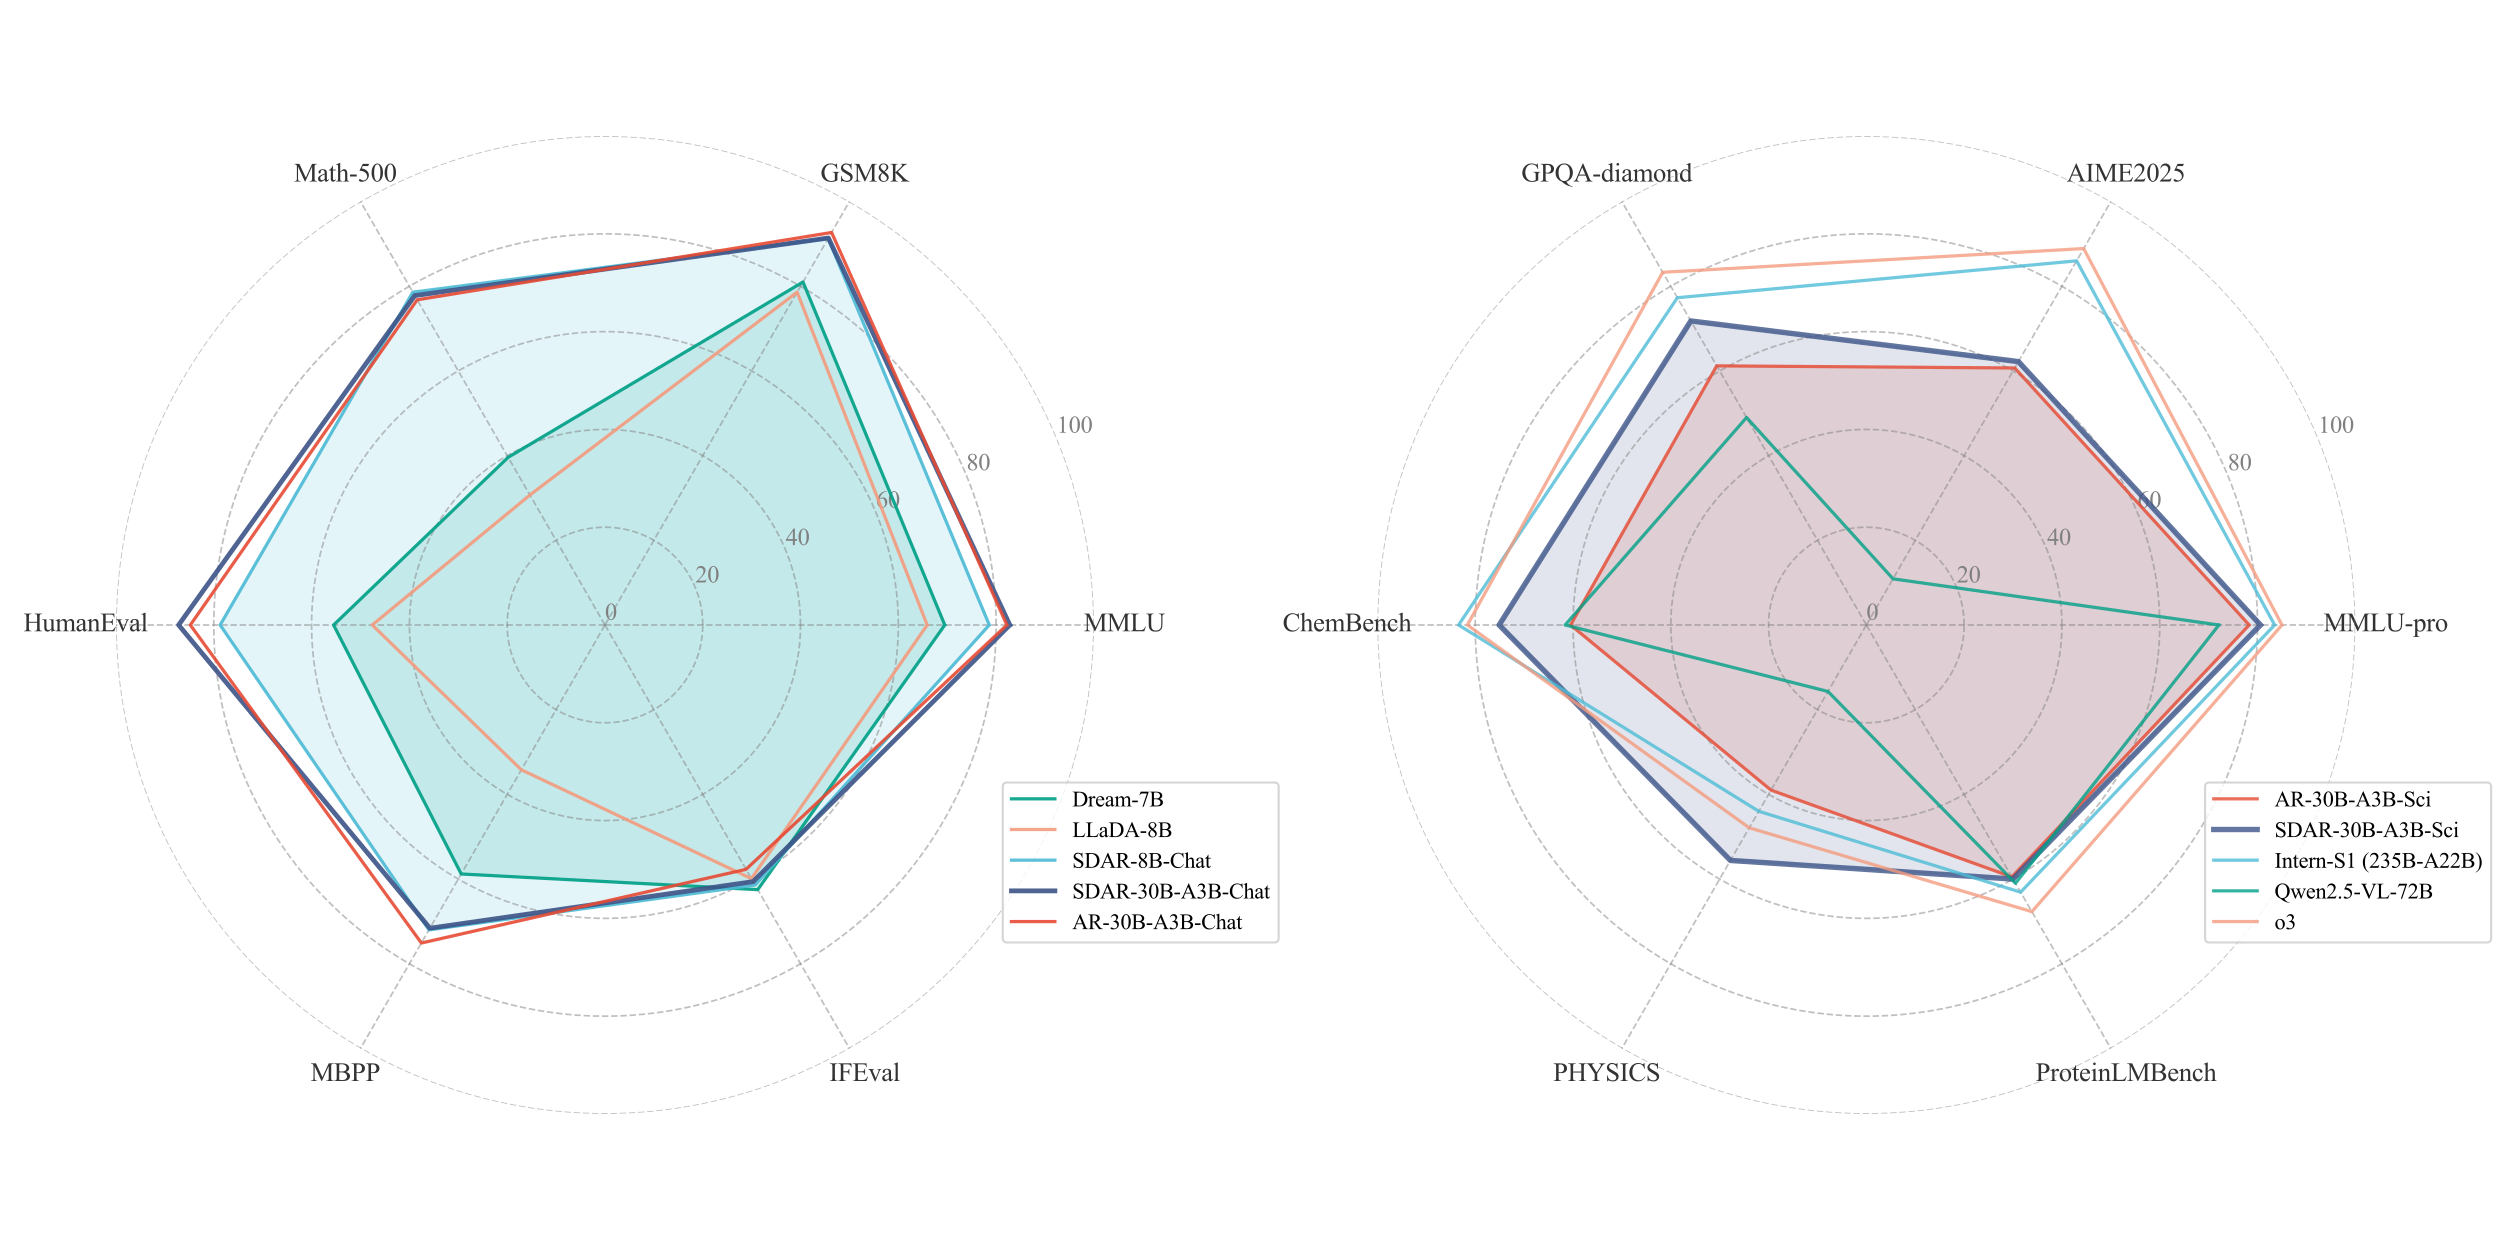 <?xml version="1.0" encoding="utf-8" standalone="no"?>
<!DOCTYPE svg PUBLIC "-//W3C//DTD SVG 1.1//EN"
  "http://www.w3.org/Graphics/SVG/1.1/DTD/svg11.dtd">
<svg xmlns:xlink="http://www.w3.org/1999/xlink" width="1152pt" height="576pt" viewBox="0 0 1152 576" xmlns="http://www.w3.org/2000/svg" version="1.1">
 <defs>
  <style type="text/css">*{stroke-linejoin: round; stroke-linecap: butt}</style>
 </defs>
 <g id="figure_1">
  <g id="patch_1">
   <path d="M 0 576 
L 1152 576 
L 1152 0 
L 0 0 
L 0 576 
z
" style="fill: none"/>
  </g>
  <g id="axes_1">
   <g id="patch_2">
    <path d="M 504.076 288 
C 504.076 258.413 498.248 229.113 486.925 201.778 
C 475.602 174.443 459.005 149.604 438.084 128.682 
C 417.163 107.761 392.324 91.164 364.989 79.842 
C 337.653 68.519 308.354 62.691 278.767 62.691 
C 249.179 62.691 219.88 68.519 192.544 79.842 
C 165.209 91.164 140.37 107.761 119.449 128.682 
C 98.528 149.604 81.931 174.443 70.608 201.778 
C 59.286 229.113 53.458 258.413 53.458 288 
C 53.458 317.587 59.286 346.887 70.608 374.222 
C 81.931 401.557 98.528 426.396 119.449 447.318 
C 140.37 468.239 165.209 484.836 192.544 496.158 
C 219.88 507.481 249.179 513.309 278.767 513.309 
C 308.354 513.309 337.653 507.481 364.989 496.158 
C 392.324 484.836 417.163 468.239 438.084 447.318 
C 459.005 426.396 475.602 401.557 486.925 374.222 
C 498.248 346.887 504.076 317.587 504.076 288 
M 278.767 288 
C 278.767 288 278.767 288 278.767 288 
C 278.767 288 278.767 288 278.767 288 
C 278.767 288 278.767 288 278.767 288 
C 278.767 288 278.767 288 278.767 288 
C 278.767 288 278.767 288 278.767 288 
C 278.767 288 278.767 288 278.767 288 
C 278.767 288 278.767 288 278.767 288 
C 278.767 288 278.767 288 278.767 288 
C 278.767 288 278.767 288 278.767 288 
C 278.767 288 278.767 288 278.767 288 
C 278.767 288 278.767 288 278.767 288 
C 278.767 288 278.767 288 278.767 288 
C 278.767 288 278.767 288 278.767 288 
C 278.767 288 278.767 288 278.767 288 
C 278.767 288 278.767 288 278.767 288 
C 278.767 288 278.767 288 278.767 288 
M 504.076 288 
z
" style="fill: #ffffff"/>
   </g>
   <g id="patch_3">
    <path d="M 435.356 288 
L 370.017 129.95 
L 234.155 210.731 
L 153.72 288 
L 212.526 402.733 
L 349.176 409.952 
z
" clip-path="url(#pe16a8ce7c4)" style="fill: #00a087; opacity: 0.15; stroke: #00a087; stroke-linejoin: miter"/>
   </g>
   <g id="patch_4">
    <path d="M 455.859 288 
L 381.62 109.852 
L 190.22 134.633 
L 101.448 288 
L 197.655 428.489 
L 347.936 407.806 
z
" clip-path="url(#pe16a8ce7c4)" style="fill: #4dbbd5; opacity: 0.15; stroke: #4dbbd5; stroke-linejoin: miter"/>
   </g>
   <g id="matplotlib.axis_1">
    <g id="xtick_1">
     <g id="line2d_1">
      <path d="M 278.767 288 
L 504.076 288 
" clip-path="url(#pe16a8ce7c4)" style="fill: none; stroke-dasharray: 2.96,1.28; stroke-dashoffset: 0; stroke: #808080; stroke-opacity: 0.5; stroke-width: 0.8"/>
     </g>
     <g id="text_1">
      <!-- MMLU -->
      <g style="fill: #333333" transform="translate(499.407 290.883)scale(0.12 -0.12)">
       <defs>
        <path id="TimesNewRomanPSMT-4d" d="M 2619 0 
L 981 3566 
L 981 734 
Q 981 344 1066 247 
Q 1181 116 1431 116 
L 1581 116 
L 1581 0 
L 106 0 
L 106 116 
L 256 116 
Q 525 116 638 278 
Q 706 378 706 734 
L 706 3503 
Q 706 3784 644 3909 
Q 600 4000 483 4061 
Q 366 4122 106 4122 
L 106 4238 
L 1306 4238 
L 2844 922 
L 4356 4238 
L 5556 4238 
L 5556 4122 
L 5409 4122 
Q 5138 4122 5025 3959 
Q 4956 3859 4956 3503 
L 4956 734 
Q 4956 344 5044 247 
Q 5159 116 5409 116 
L 5556 116 
L 5556 0 
L 3756 0 
L 3756 116 
L 3906 116 
Q 4178 116 4288 278 
Q 4356 378 4356 734 
L 4356 3566 
L 2722 0 
L 2619 0 
z
" transform="scale(0.016)"/>
        <path id="TimesNewRomanPSMT-4c" d="M 3669 1172 
L 3772 1150 
L 3409 0 
L 128 0 
L 128 116 
L 288 116 
Q 556 116 672 291 
Q 738 391 738 753 
L 738 3488 
Q 738 3884 650 3984 
Q 528 4122 288 4122 
L 128 4122 
L 128 4238 
L 2047 4238 
L 2047 4122 
Q 1709 4125 1573 4059 
Q 1438 3994 1388 3894 
Q 1338 3794 1338 3416 
L 1338 753 
Q 1338 494 1388 397 
Q 1425 331 1503 300 
Q 1581 269 1991 269 
L 2300 269 
Q 2788 269 2984 341 
Q 3181 413 3343 595 
Q 3506 778 3669 1172 
z
" transform="scale(0.016)"/>
        <path id="TimesNewRomanPSMT-55" d="M 3053 4122 
L 3053 4238 
L 4553 4238 
L 4553 4122 
L 4394 4122 
Q 4144 4122 4009 3913 
Q 3944 3816 3944 3463 
L 3944 1744 
Q 3944 1106 3817 754 
Q 3691 403 3320 151 
Q 2950 -100 2313 -100 
Q 1619 -100 1259 140 
Q 900 381 750 788 
Q 650 1066 650 1831 
L 650 3488 
Q 650 3878 542 4000 
Q 434 4122 194 4122 
L 34 4122 
L 34 4238 
L 1866 4238 
L 1866 4122 
L 1703 4122 
Q 1441 4122 1328 3956 
Q 1250 3844 1250 3488 
L 1250 1641 
Q 1250 1394 1295 1075 
Q 1341 756 1459 578 
Q 1578 400 1801 284 
Q 2025 169 2350 169 
Q 2766 169 3094 350 
Q 3422 531 3542 814 
Q 3663 1097 3663 1772 
L 3663 3488 
Q 3663 3884 3575 3984 
Q 3453 4122 3213 4122 
L 3053 4122 
z
" transform="scale(0.016)"/>
       </defs>
       <use xlink:href="#TimesNewRomanPSMT-4d"/>
       <use xlink:href="#TimesNewRomanPSMT-4d" x="88.916"/>
       <use xlink:href="#TimesNewRomanPSMT-4c" x="177.832"/>
       <use xlink:href="#TimesNewRomanPSMT-55" x="238.916"/>
      </g>
     </g>
    </g>
    <g id="xtick_2">
     <g id="line2d_2">
      <path d="M 278.767 288 
L 391.421 92.877 
" clip-path="url(#pe16a8ce7c4)" style="fill: none; stroke-dasharray: 2.96,1.28; stroke-dashoffset: 0; stroke: #808080; stroke-opacity: 0.5; stroke-width: 0.8"/>
     </g>
     <g id="text_2">
      <!-- GSM8K -->
      <g style="fill: #333333" transform="translate(378.083 83.635)scale(0.12 -0.12)">
       <defs>
        <path id="TimesNewRomanPSMT-47" d="M 3928 4334 
L 4038 2997 
L 3928 2997 
Q 3763 3497 3500 3750 
Q 3122 4116 2528 4116 
Q 1719 4116 1297 3475 
Q 944 2934 944 2188 
Q 944 1581 1178 1081 
Q 1413 581 1792 348 
Q 2172 116 2572 116 
Q 2806 116 3025 175 
Q 3244 234 3447 350 
L 3447 1575 
Q 3447 1894 3398 1992 
Q 3350 2091 3248 2142 
Q 3147 2194 2891 2194 
L 2891 2313 
L 4531 2313 
L 4531 2194 
L 4453 2194 
Q 4209 2194 4119 2031 
Q 4056 1916 4056 1575 
L 4056 278 
Q 3697 84 3347 -6 
Q 2997 -97 2569 -97 
Q 1341 -97 703 691 
Q 225 1281 225 2053 
Q 225 2613 494 3125 
Q 813 3734 1369 4063 
Q 1834 4334 2469 4334 
Q 2700 4334 2889 4296 
Q 3078 4259 3425 4131 
Q 3600 4066 3659 4066 
Q 3719 4066 3761 4120 
Q 3803 4175 3813 4334 
L 3928 4334 
z
" transform="scale(0.016)"/>
        <path id="TimesNewRomanPSMT-53" d="M 2934 4334 
L 2934 2869 
L 2819 2869 
Q 2763 3291 2617 3541 
Q 2472 3791 2203 3937 
Q 1934 4084 1647 4084 
Q 1322 4084 1109 3886 
Q 897 3688 897 3434 
Q 897 3241 1031 3081 
Q 1225 2847 1953 2456 
Q 2547 2138 2764 1967 
Q 2981 1797 3098 1565 
Q 3216 1334 3216 1081 
Q 3216 600 2842 251 
Q 2469 -97 1881 -97 
Q 1697 -97 1534 -69 
Q 1438 -53 1133 45 
Q 828 144 747 144 
Q 669 144 623 97 
Q 578 50 556 -97 
L 441 -97 
L 441 1356 
L 556 1356 
Q 638 900 775 673 
Q 913 447 1195 297 
Q 1478 147 1816 147 
Q 2206 147 2432 353 
Q 2659 559 2659 841 
Q 2659 997 2573 1156 
Q 2488 1316 2306 1453 
Q 2184 1547 1640 1851 
Q 1097 2156 867 2337 
Q 638 2519 519 2737 
Q 400 2956 400 3219 
Q 400 3675 750 4004 
Q 1100 4334 1641 4334 
Q 1978 4334 2356 4169 
Q 2531 4091 2603 4091 
Q 2684 4091 2736 4139 
Q 2788 4188 2819 4334 
L 2934 4334 
z
" transform="scale(0.016)"/>
        <path id="TimesNewRomanPSMT-38" d="M 1228 2134 
Q 725 2547 579 2797 
Q 434 3047 434 3316 
Q 434 3728 753 4026 
Q 1072 4325 1600 4325 
Q 2113 4325 2425 4047 
Q 2738 3769 2738 3413 
Q 2738 3175 2569 2928 
Q 2400 2681 1866 2347 
Q 2416 1922 2594 1678 
Q 2831 1359 2831 1006 
Q 2831 559 2490 242 
Q 2150 -75 1597 -75 
Q 994 -75 656 303 
Q 388 606 388 966 
Q 388 1247 577 1523 
Q 766 1800 1228 2134 
z
M 1719 2469 
Q 2094 2806 2194 3001 
Q 2294 3197 2294 3444 
Q 2294 3772 2109 3958 
Q 1925 4144 1606 4144 
Q 1288 4144 1088 3959 
Q 888 3775 888 3528 
Q 888 3366 970 3203 
Q 1053 3041 1206 2894 
L 1719 2469 
z
M 1375 2016 
Q 1116 1797 991 1539 
Q 866 1281 866 981 
Q 866 578 1086 336 
Q 1306 94 1647 94 
Q 1984 94 2187 284 
Q 2391 475 2391 747 
Q 2391 972 2272 1150 
Q 2050 1481 1375 2016 
z
" transform="scale(0.016)"/>
        <path id="TimesNewRomanPSMT-4b" d="M 1913 2350 
L 3475 797 
Q 3859 413 4131 273 
Q 4403 134 4675 116 
L 4675 0 
L 2659 0 
L 2659 116 
Q 2841 116 2920 177 
Q 3000 238 3000 313 
Q 3000 388 2970 447 
Q 2941 506 2775 669 
L 1313 2116 
L 1313 750 
Q 1313 428 1353 325 
Q 1384 247 1484 191 
Q 1619 116 1769 116 
L 1913 116 
L 1913 0 
L 106 0 
L 106 116 
L 256 116 
Q 519 116 638 269 
Q 713 369 713 750 
L 713 3488 
Q 713 3809 672 3916 
Q 641 3991 544 4047 
Q 406 4122 256 4122 
L 106 4122 
L 106 4238 
L 1913 4238 
L 1913 4122 
L 1769 4122 
Q 1622 4122 1484 4050 
Q 1388 4000 1350 3900 
Q 1313 3800 1313 3488 
L 1313 2191 
Q 1375 2250 1741 2588 
Q 2669 3438 2863 3722 
Q 2947 3847 2947 3941 
Q 2947 4013 2881 4067 
Q 2816 4122 2659 4122 
L 2563 4122 
L 2563 4238 
L 4119 4238 
L 4119 4122 
Q 3981 4119 3868 4084 
Q 3756 4050 3593 3951 
Q 3431 3853 3194 3634 
Q 3125 3572 2559 2994 
L 1913 2350 
z
" transform="scale(0.016)"/>
       </defs>
       <use xlink:href="#TimesNewRomanPSMT-47"/>
       <use xlink:href="#TimesNewRomanPSMT-53" x="72.217"/>
       <use xlink:href="#TimesNewRomanPSMT-4d" x="127.832"/>
       <use xlink:href="#TimesNewRomanPSMT-38" x="216.748"/>
       <use xlink:href="#TimesNewRomanPSMT-4b" x="266.748"/>
      </g>
     </g>
    </g>
    <g id="xtick_3">
     <g id="line2d_3">
      <path d="M 278.767 288 
L 166.112 92.877 
" clip-path="url(#pe16a8ce7c4)" style="fill: none; stroke-dasharray: 2.96,1.28; stroke-dashoffset: 0; stroke: #808080; stroke-opacity: 0.5; stroke-width: 0.8"/>
     </g>
     <g id="text_3">
      <!-- Math-500 -->
      <g style="fill: #333333" transform="translate(135.449 83.635)scale(0.12 -0.12)">
       <defs>
        <path id="TimesNewRomanPSMT-61" d="M 1822 413 
Q 1381 72 1269 19 
Q 1100 -59 909 -59 
Q 613 -59 420 144 
Q 228 347 228 678 
Q 228 888 322 1041 
Q 450 1253 767 1440 
Q 1084 1628 1822 1897 
L 1822 2009 
Q 1822 2438 1686 2597 
Q 1550 2756 1291 2756 
Q 1094 2756 978 2650 
Q 859 2544 859 2406 
L 866 2225 
Q 866 2081 792 2003 
Q 719 1925 600 1925 
Q 484 1925 411 2006 
Q 338 2088 338 2228 
Q 338 2497 613 2722 
Q 888 2947 1384 2947 
Q 1766 2947 2009 2819 
Q 2194 2722 2281 2516 
Q 2338 2381 2338 1966 
L 2338 994 
Q 2338 584 2353 492 
Q 2369 400 2405 369 
Q 2441 338 2488 338 
Q 2538 338 2575 359 
Q 2641 400 2828 588 
L 2828 413 
Q 2478 -56 2159 -56 
Q 2006 -56 1915 50 
Q 1825 156 1822 413 
z
M 1822 616 
L 1822 1706 
Q 1350 1519 1213 1441 
Q 966 1303 859 1153 
Q 753 1003 753 825 
Q 753 600 887 451 
Q 1022 303 1197 303 
Q 1434 303 1822 616 
z
" transform="scale(0.016)"/>
        <path id="TimesNewRomanPSMT-74" d="M 1031 3803 
L 1031 2863 
L 1700 2863 
L 1700 2644 
L 1031 2644 
L 1031 788 
Q 1031 509 1111 412 
Q 1191 316 1316 316 
Q 1419 316 1516 380 
Q 1613 444 1666 569 
L 1788 569 
Q 1678 263 1478 108 
Q 1278 -47 1066 -47 
Q 922 -47 784 33 
Q 647 113 581 261 
Q 516 409 516 719 
L 516 2644 
L 63 2644 
L 63 2747 
Q 234 2816 414 2980 
Q 594 3144 734 3369 
Q 806 3488 934 3803 
L 1031 3803 
z
" transform="scale(0.016)"/>
        <path id="TimesNewRomanPSMT-68" d="M 1041 4444 
L 1041 2350 
Q 1388 2731 1591 2839 
Q 1794 2947 1997 2947 
Q 2241 2947 2416 2812 
Q 2591 2678 2675 2391 
Q 2734 2191 2734 1659 
L 2734 647 
Q 2734 375 2778 275 
Q 2809 200 2884 156 
Q 2959 113 3159 113 
L 3159 0 
L 1753 0 
L 1753 113 
L 1819 113 
Q 2019 113 2097 173 
Q 2175 234 2206 353 
Q 2216 403 2216 647 
L 2216 1659 
Q 2216 2128 2167 2275 
Q 2119 2422 2012 2495 
Q 1906 2569 1756 2569 
Q 1603 2569 1437 2487 
Q 1272 2406 1041 2159 
L 1041 647 
Q 1041 353 1073 281 
Q 1106 209 1195 161 
Q 1284 113 1503 113 
L 1503 0 
L 84 0 
L 84 113 
Q 275 113 384 172 
Q 447 203 484 290 
Q 522 378 522 647 
L 522 3238 
Q 522 3728 498 3840 
Q 475 3953 426 3993 
Q 378 4034 297 4034 
Q 231 4034 84 3984 
L 41 4094 
L 897 4444 
L 1041 4444 
z
" transform="scale(0.016)"/>
        <path id="TimesNewRomanPSMT-2d" d="M 259 1672 
L 1875 1672 
L 1875 1200 
L 259 1200 
L 259 1672 
z
" transform="scale(0.016)"/>
        <path id="TimesNewRomanPSMT-35" d="M 2778 4238 
L 2534 3706 
L 1259 3706 
L 981 3138 
Q 1809 3016 2294 2522 
Q 2709 2097 2709 1522 
Q 2709 1188 2573 903 
Q 2438 619 2231 419 
Q 2025 219 1772 97 
Q 1413 -75 1034 -75 
Q 653 -75 479 54 
Q 306 184 306 341 
Q 306 428 378 495 
Q 450 563 559 563 
Q 641 563 702 538 
Q 763 513 909 409 
Q 1144 247 1384 247 
Q 1750 247 2026 523 
Q 2303 800 2303 1197 
Q 2303 1581 2056 1914 
Q 1809 2247 1375 2428 
Q 1034 2569 447 2591 
L 1259 4238 
L 2778 4238 
z
" transform="scale(0.016)"/>
        <path id="TimesNewRomanPSMT-30" d="M 231 2094 
Q 231 2819 450 3342 
Q 669 3866 1031 4122 
Q 1313 4325 1613 4325 
Q 2100 4325 2488 3828 
Q 2972 3213 2972 2159 
Q 2972 1422 2759 906 
Q 2547 391 2217 158 
Q 1888 -75 1581 -75 
Q 975 -75 572 641 
Q 231 1244 231 2094 
z
M 844 2016 
Q 844 1141 1059 588 
Q 1238 122 1591 122 
Q 1759 122 1940 273 
Q 2122 425 2216 781 
Q 2359 1319 2359 2297 
Q 2359 3022 2209 3506 
Q 2097 3866 1919 4016 
Q 1791 4119 1609 4119 
Q 1397 4119 1231 3928 
Q 1006 3669 925 3112 
Q 844 2556 844 2016 
z
" transform="scale(0.016)"/>
       </defs>
       <use xlink:href="#TimesNewRomanPSMT-4d"/>
       <use xlink:href="#TimesNewRomanPSMT-61" x="88.916"/>
       <use xlink:href="#TimesNewRomanPSMT-74" x="133.301"/>
       <use xlink:href="#TimesNewRomanPSMT-68" x="161.084"/>
       <use xlink:href="#TimesNewRomanPSMT-2d" x="211.084"/>
       <use xlink:href="#TimesNewRomanPSMT-35" x="244.385"/>
       <use xlink:href="#TimesNewRomanPSMT-30" x="294.385"/>
       <use xlink:href="#TimesNewRomanPSMT-30" x="344.385"/>
      </g>
     </g>
    </g>
    <g id="xtick_4">
     <g id="line2d_4">
      <path d="M 278.767 288 
L 53.458 288 
" clip-path="url(#pe16a8ce7c4)" style="fill: none; stroke-dasharray: 2.96,1.28; stroke-dashoffset: 0; stroke: #808080; stroke-opacity: 0.5; stroke-width: 0.8"/>
     </g>
     <g id="text_4">
      <!-- HumanEval -->
      <g style="fill: #333333" transform="translate(10.799 290.883)scale(0.12 -0.12)">
       <defs>
        <path id="TimesNewRomanPSMT-48" d="M 1316 2272 
L 3284 2272 
L 3284 3484 
Q 3284 3809 3244 3913 
Q 3213 3991 3113 4047 
Q 2978 4122 2828 4122 
L 2678 4122 
L 2678 4238 
L 4491 4238 
L 4491 4122 
L 4341 4122 
Q 4191 4122 4056 4050 
Q 3956 4000 3920 3898 
Q 3884 3797 3884 3484 
L 3884 750 
Q 3884 428 3925 325 
Q 3956 247 4053 191 
Q 4191 116 4341 116 
L 4491 116 
L 4491 0 
L 2678 0 
L 2678 116 
L 2828 116 
Q 3088 116 3206 269 
Q 3284 369 3284 750 
L 3284 2041 
L 1316 2041 
L 1316 750 
Q 1316 428 1356 325 
Q 1388 247 1488 191 
Q 1622 116 1772 116 
L 1925 116 
L 1925 0 
L 109 0 
L 109 116 
L 259 116 
Q 522 116 641 269 
Q 716 369 716 750 
L 716 3484 
Q 716 3809 675 3913 
Q 644 3991 547 4047 
Q 409 4122 259 4122 
L 109 4122 
L 109 4238 
L 1925 4238 
L 1925 4122 
L 1772 4122 
Q 1622 4122 1488 4050 
Q 1391 4000 1353 3898 
Q 1316 3797 1316 3484 
L 1316 2272 
z
" transform="scale(0.016)"/>
        <path id="TimesNewRomanPSMT-75" d="M 2709 2863 
L 2709 1128 
Q 2709 631 2732 520 
Q 2756 409 2807 365 
Q 2859 322 2928 322 
Q 3025 322 3147 375 
L 3191 266 
L 2334 -88 
L 2194 -88 
L 2194 519 
Q 1825 119 1631 15 
Q 1438 -88 1222 -88 
Q 981 -88 804 51 
Q 628 191 559 409 
Q 491 628 491 1028 
L 491 2306 
Q 491 2509 447 2587 
Q 403 2666 317 2708 
Q 231 2750 6 2747 
L 6 2863 
L 1009 2863 
L 1009 947 
Q 1009 547 1148 422 
Q 1288 297 1484 297 
Q 1619 297 1789 381 
Q 1959 466 2194 703 
L 2194 2325 
Q 2194 2569 2105 2655 
Q 2016 2741 1734 2747 
L 1734 2863 
L 2709 2863 
z
" transform="scale(0.016)"/>
        <path id="TimesNewRomanPSMT-6d" d="M 1050 2338 
Q 1363 2650 1419 2697 
Q 1559 2816 1721 2881 
Q 1884 2947 2044 2947 
Q 2313 2947 2506 2790 
Q 2700 2634 2766 2338 
Q 3088 2713 3309 2830 
Q 3531 2947 3766 2947 
Q 3994 2947 4170 2830 
Q 4347 2713 4450 2447 
Q 4519 2266 4519 1878 
L 4519 647 
Q 4519 378 4559 278 
Q 4591 209 4675 161 
Q 4759 113 4950 113 
L 4950 0 
L 3538 0 
L 3538 113 
L 3597 113 
Q 3781 113 3884 184 
Q 3956 234 3988 344 
Q 4000 397 4000 647 
L 4000 1878 
Q 4000 2228 3916 2372 
Q 3794 2572 3525 2572 
Q 3359 2572 3192 2489 
Q 3025 2406 2788 2181 
L 2781 2147 
L 2788 2013 
L 2788 647 
Q 2788 353 2820 281 
Q 2853 209 2943 161 
Q 3034 113 3253 113 
L 3253 0 
L 1806 0 
L 1806 113 
Q 2044 113 2133 169 
Q 2222 225 2256 338 
Q 2272 391 2272 647 
L 2272 1878 
Q 2272 2228 2169 2381 
Q 2031 2581 1784 2581 
Q 1616 2581 1450 2491 
Q 1191 2353 1050 2181 
L 1050 647 
Q 1050 366 1089 281 
Q 1128 197 1204 155 
Q 1281 113 1516 113 
L 1516 0 
L 100 0 
L 100 113 
Q 297 113 375 155 
Q 453 197 493 289 
Q 534 381 534 647 
L 534 1741 
Q 534 2213 506 2350 
Q 484 2453 437 2492 
Q 391 2531 309 2531 
Q 222 2531 100 2484 
L 53 2597 
L 916 2947 
L 1050 2947 
L 1050 2338 
z
" transform="scale(0.016)"/>
        <path id="TimesNewRomanPSMT-6e" d="M 1034 2341 
Q 1538 2947 1994 2947 
Q 2228 2947 2397 2830 
Q 2566 2713 2666 2444 
Q 2734 2256 2734 1869 
L 2734 647 
Q 2734 375 2778 278 
Q 2813 200 2889 156 
Q 2966 113 3172 113 
L 3172 0 
L 1756 0 
L 1756 113 
L 1816 113 
Q 2016 113 2095 173 
Q 2175 234 2206 353 
Q 2219 400 2219 647 
L 2219 1819 
Q 2219 2209 2117 2386 
Q 2016 2563 1775 2563 
Q 1403 2563 1034 2156 
L 1034 647 
Q 1034 356 1069 288 
Q 1113 197 1189 155 
Q 1266 113 1500 113 
L 1500 0 
L 84 0 
L 84 113 
L 147 113 
Q 366 113 442 223 
Q 519 334 519 647 
L 519 1709 
Q 519 2225 495 2337 
Q 472 2450 423 2490 
Q 375 2531 294 2531 
Q 206 2531 84 2484 
L 38 2597 
L 900 2947 
L 1034 2947 
L 1034 2341 
z
" transform="scale(0.016)"/>
        <path id="TimesNewRomanPSMT-45" d="M 1338 4006 
L 1338 2331 
L 2269 2331 
Q 2631 2331 2753 2441 
Q 2916 2584 2934 2947 
L 3050 2947 
L 3050 1472 
L 2934 1472 
Q 2891 1781 2847 1869 
Q 2791 1978 2662 2040 
Q 2534 2103 2269 2103 
L 1338 2103 
L 1338 706 
Q 1338 425 1363 364 
Q 1388 303 1450 267 
Q 1513 231 1688 231 
L 2406 231 
Q 2766 231 2928 281 
Q 3091 331 3241 478 
Q 3434 672 3638 1063 
L 3763 1063 
L 3397 0 
L 131 0 
L 131 116 
L 281 116 
Q 431 116 566 188 
Q 666 238 702 338 
Q 738 438 738 747 
L 738 3500 
Q 738 3903 656 3997 
Q 544 4122 281 4122 
L 131 4122 
L 131 4238 
L 3397 4238 
L 3444 3309 
L 3322 3309 
Q 3256 3644 3176 3769 
Q 3097 3894 2941 3959 
Q 2816 4006 2500 4006 
L 1338 4006 
z
" transform="scale(0.016)"/>
        <path id="TimesNewRomanPSMT-76" d="M 53 2863 
L 1400 2863 
L 1400 2747 
L 1313 2747 
Q 1191 2747 1127 2687 
Q 1063 2628 1063 2528 
Q 1063 2419 1128 2269 
L 1794 688 
L 2463 2328 
Q 2534 2503 2534 2594 
Q 2534 2638 2509 2666 
Q 2475 2713 2422 2730 
Q 2369 2747 2206 2747 
L 2206 2863 
L 3141 2863 
L 3141 2747 
Q 2978 2734 2916 2681 
Q 2806 2588 2719 2369 
L 1703 -88 
L 1575 -88 
L 553 2328 
Q 484 2497 421 2570 
Q 359 2644 263 2694 
Q 209 2722 53 2747 
L 53 2863 
z
" transform="scale(0.016)"/>
        <path id="TimesNewRomanPSMT-6c" d="M 1184 4444 
L 1184 647 
Q 1184 378 1223 290 
Q 1263 203 1344 158 
Q 1425 113 1647 113 
L 1647 0 
L 244 0 
L 244 113 
Q 441 113 512 153 
Q 584 194 625 287 
Q 666 381 666 647 
L 666 3247 
Q 666 3731 644 3842 
Q 622 3953 573 3993 
Q 525 4034 450 4034 
Q 369 4034 244 3984 
L 191 4094 
L 1044 4444 
L 1184 4444 
z
" transform="scale(0.016)"/>
       </defs>
       <use xlink:href="#TimesNewRomanPSMT-48"/>
       <use xlink:href="#TimesNewRomanPSMT-75" x="72.217"/>
       <use xlink:href="#TimesNewRomanPSMT-6d" x="122.217"/>
       <use xlink:href="#TimesNewRomanPSMT-61" x="200"/>
       <use xlink:href="#TimesNewRomanPSMT-6e" x="244.385"/>
       <use xlink:href="#TimesNewRomanPSMT-45" x="294.385"/>
       <use xlink:href="#TimesNewRomanPSMT-76" x="355.469"/>
       <use xlink:href="#TimesNewRomanPSMT-61" x="405.469"/>
       <use xlink:href="#TimesNewRomanPSMT-6c" x="449.854"/>
      </g>
     </g>
    </g>
    <g id="xtick_5">
     <g id="line2d_5">
      <path d="M 278.767 288 
L 166.112 483.123 
" clip-path="url(#pe16a8ce7c4)" style="fill: none; stroke-dasharray: 2.96,1.28; stroke-dashoffset: 0; stroke: #808080; stroke-opacity: 0.5; stroke-width: 0.8"/>
     </g>
     <g id="text_5">
      <!-- MBPP -->
      <g style="fill: #333333" transform="translate(143.101 498.131)scale(0.12 -0.12)">
       <defs>
        <path id="TimesNewRomanPSMT-42" d="M 2956 2163 
Q 3397 2069 3616 1863 
Q 3919 1575 3919 1159 
Q 3919 844 3719 555 
Q 3519 266 3170 133 
Q 2822 0 2106 0 
L 106 0 
L 106 116 
L 266 116 
Q 531 116 647 284 
Q 719 394 719 750 
L 719 3488 
Q 719 3881 628 3984 
Q 506 4122 266 4122 
L 106 4122 
L 106 4238 
L 1938 4238 
Q 2450 4238 2759 4163 
Q 3228 4050 3475 3764 
Q 3722 3478 3722 3106 
Q 3722 2788 3528 2536 
Q 3334 2284 2956 2163 
z
M 1319 2331 
Q 1434 2309 1582 2298 
Q 1731 2288 1909 2288 
Q 2366 2288 2595 2386 
Q 2825 2484 2947 2687 
Q 3069 2891 3069 3131 
Q 3069 3503 2766 3765 
Q 2463 4028 1881 4028 
Q 1569 4028 1319 3959 
L 1319 2331 
z
M 1319 306 
Q 1681 222 2034 222 
Q 2600 222 2897 476 
Q 3194 731 3194 1106 
Q 3194 1353 3059 1581 
Q 2925 1809 2622 1940 
Q 2319 2072 1872 2072 
Q 1678 2072 1540 2065 
Q 1403 2059 1319 2044 
L 1319 306 
z
" transform="scale(0.016)"/>
        <path id="TimesNewRomanPSMT-50" d="M 1313 1984 
L 1313 750 
Q 1313 350 1400 253 
Q 1519 116 1759 116 
L 1922 116 
L 1922 0 
L 106 0 
L 106 116 
L 266 116 
Q 534 116 650 291 
Q 713 388 713 750 
L 713 3488 
Q 713 3888 628 3984 
Q 506 4122 266 4122 
L 106 4122 
L 106 4238 
L 1659 4238 
Q 2228 4238 2556 4120 
Q 2884 4003 3109 3725 
Q 3334 3447 3334 3066 
Q 3334 2547 2992 2222 
Q 2650 1897 2025 1897 
Q 1872 1897 1694 1919 
Q 1516 1941 1313 1984 
z
M 1313 2163 
Q 1478 2131 1606 2115 
Q 1734 2100 1825 2100 
Q 2150 2100 2386 2351 
Q 2622 2603 2622 3003 
Q 2622 3278 2509 3514 
Q 2397 3750 2190 3867 
Q 1984 3984 1722 3984 
Q 1563 3984 1313 3925 
L 1313 2163 
z
" transform="scale(0.016)"/>
       </defs>
       <use xlink:href="#TimesNewRomanPSMT-4d"/>
       <use xlink:href="#TimesNewRomanPSMT-42" x="88.916"/>
       <use xlink:href="#TimesNewRomanPSMT-50" x="155.615"/>
       <use xlink:href="#TimesNewRomanPSMT-50" x="211.23"/>
      </g>
     </g>
    </g>
    <g id="xtick_6">
     <g id="line2d_6">
      <path d="M 278.767 288 
L 391.421 483.123 
" clip-path="url(#pe16a8ce7c4)" style="fill: none; stroke-dasharray: 2.96,1.28; stroke-dashoffset: 0; stroke: #808080; stroke-opacity: 0.5; stroke-width: 0.8"/>
     </g>
     <g id="text_6">
      <!-- IFEval -->
      <g style="fill: #333333" transform="translate(382.092 498.131)scale(0.12 -0.12)">
       <defs>
        <path id="TimesNewRomanPSMT-49" d="M 1975 116 
L 1975 0 
L 159 0 
L 159 116 
L 309 116 
Q 572 116 691 269 
Q 766 369 766 750 
L 766 3488 
Q 766 3809 725 3913 
Q 694 3991 597 4047 
Q 459 4122 309 4122 
L 159 4122 
L 159 4238 
L 1975 4238 
L 1975 4122 
L 1822 4122 
Q 1563 4122 1444 3969 
Q 1366 3869 1366 3488 
L 1366 750 
Q 1366 428 1406 325 
Q 1438 247 1538 191 
Q 1672 116 1822 116 
L 1975 116 
z
" transform="scale(0.016)"/>
        <path id="TimesNewRomanPSMT-46" d="M 1309 4006 
L 1309 2341 
L 2081 2341 
Q 2347 2341 2470 2458 
Q 2594 2575 2634 2922 
L 2750 2922 
L 2750 1488 
L 2634 1488 
Q 2631 1734 2570 1850 
Q 2509 1966 2401 2023 
Q 2294 2081 2081 2081 
L 1309 2081 
L 1309 750 
Q 1309 428 1350 325 
Q 1381 247 1481 191 
Q 1619 116 1769 116 
L 1922 116 
L 1922 0 
L 103 0 
L 103 116 
L 253 116 
Q 516 116 634 269 
Q 709 369 709 750 
L 709 3488 
Q 709 3809 669 3913 
Q 638 3991 541 4047 
Q 406 4122 253 4122 
L 103 4122 
L 103 4238 
L 3256 4238 
L 3297 3306 
L 3188 3306 
Q 3106 3603 2998 3742 
Q 2891 3881 2733 3943 
Q 2575 4006 2244 4006 
L 1309 4006 
z
" transform="scale(0.016)"/>
       </defs>
       <use xlink:href="#TimesNewRomanPSMT-49"/>
       <use xlink:href="#TimesNewRomanPSMT-46" x="33.301"/>
       <use xlink:href="#TimesNewRomanPSMT-45" x="88.916"/>
       <use xlink:href="#TimesNewRomanPSMT-76" x="150"/>
       <use xlink:href="#TimesNewRomanPSMT-61" x="200"/>
       <use xlink:href="#TimesNewRomanPSMT-6c" x="244.385"/>
      </g>
     </g>
    </g>
   </g>
   <g id="matplotlib.axis_2">
    <g id="ytick_1">
     <g id="line2d_7">
      <path d="M 278.767 288 
C 278.767 288 278.767 288 278.767 288 
C 278.767 288 278.767 288 278.767 288 
C 278.767 288 278.767 288 278.767 288 
C 278.767 288 278.767 288 278.767 288 
C 278.767 288 278.767 288 278.767 288 
C 278.767 288 278.767 288 278.767 288 
C 278.767 288 278.767 288 278.767 288 
C 278.767 288 278.767 288 278.767 288 
C 278.767 288 278.767 288 278.767 288 
C 278.767 288 278.767 288 278.767 288 
C 278.767 288 278.767 288 278.767 288 
C 278.767 288 278.767 288 278.767 288 
C 278.767 288 278.767 288 278.767 288 
C 278.767 288 278.767 288 278.767 288 
C 278.767 288 278.767 288 278.767 288 
C 278.767 288 278.767 288 278.767 288 
" clip-path="url(#pe16a8ce7c4)" style="fill: none; stroke-dasharray: 2.96,1.28; stroke-dashoffset: 0; stroke: #808080; stroke-opacity: 0.5; stroke-width: 0.8"/>
     </g>
     <g id="text_7">
      <!-- 0 -->
      <g style="fill: #808080" transform="translate(278.767 285.647)scale(0.11 -0.11)">
       <use xlink:href="#TimesNewRomanPSMT-30"/>
      </g>
     </g>
    </g>
    <g id="ytick_2">
     <g id="line2d_8">
      <path d="M 323.828 288 
C 323.828 282.083 322.663 276.223 320.398 270.756 
C 318.134 265.289 314.814 260.321 310.63 256.136 
C 306.446 251.952 301.478 248.633 296.011 246.368 
C 290.544 244.104 284.684 242.938 278.767 242.938 
C 272.849 242.938 266.989 244.104 261.522 246.368 
C 256.055 248.633 251.087 251.952 246.903 256.136 
C 242.719 260.321 239.399 265.289 237.135 270.756 
C 234.87 276.223 233.705 282.083 233.705 288 
C 233.705 293.917 234.87 299.777 237.135 305.244 
C 239.399 310.711 242.719 315.679 246.903 319.864 
C 251.087 324.048 256.055 327.367 261.522 329.632 
C 266.989 331.896 272.849 333.062 278.767 333.062 
C 284.684 333.062 290.544 331.896 296.011 329.632 
C 301.478 327.367 306.446 324.048 310.63 319.864 
C 314.814 315.679 318.134 310.711 320.398 305.244 
C 322.663 299.777 323.828 293.917 323.828 288 
" clip-path="url(#pe16a8ce7c4)" style="fill: none; stroke-dasharray: 2.96,1.28; stroke-dashoffset: 0; stroke: #808080; stroke-opacity: 0.5; stroke-width: 0.8"/>
     </g>
     <g id="text_8">
      <!-- 20 -->
      <g style="fill: #808080" transform="translate(320.398 268.403)scale(0.11 -0.11)">
       <defs>
        <path id="TimesNewRomanPSMT-32" d="M 2934 816 
L 2638 0 
L 138 0 
L 138 116 
Q 1241 1122 1691 1759 
Q 2141 2397 2141 2925 
Q 2141 3328 1894 3587 
Q 1647 3847 1303 3847 
Q 991 3847 742 3664 
Q 494 3481 375 3128 
L 259 3128 
Q 338 3706 661 4015 
Q 984 4325 1469 4325 
Q 1984 4325 2329 3994 
Q 2675 3663 2675 3213 
Q 2675 2891 2525 2569 
Q 2294 2063 1775 1497 
Q 997 647 803 472 
L 1909 472 
Q 2247 472 2383 497 
Q 2519 522 2628 598 
Q 2738 675 2819 816 
L 2934 816 
z
" transform="scale(0.016)"/>
       </defs>
       <use xlink:href="#TimesNewRomanPSMT-32"/>
       <use xlink:href="#TimesNewRomanPSMT-30" x="50"/>
      </g>
     </g>
    </g>
    <g id="ytick_3">
     <g id="line2d_9">
      <path d="M 368.89 288 
C 368.89 276.165 366.559 264.445 362.03 253.511 
C 357.501 242.577 350.862 232.642 342.494 224.273 
C 334.125 215.904 324.189 209.266 313.255 204.737 
C 302.321 200.208 290.601 197.876 278.767 197.876 
C 266.932 197.876 255.212 200.208 244.278 204.737 
C 233.344 209.266 223.408 215.904 215.04 224.273 
C 206.671 232.642 200.032 242.577 195.503 253.511 
C 190.974 264.445 188.643 276.165 188.643 288 
C 188.643 299.835 190.974 311.555 195.503 322.489 
C 200.032 333.423 206.671 343.358 215.04 351.727 
C 223.408 360.096 233.344 366.734 244.278 371.263 
C 255.212 375.792 266.932 378.124 278.767 378.124 
C 290.601 378.124 302.321 375.792 313.255 371.263 
C 324.189 366.734 334.125 360.096 342.494 351.727 
C 350.862 343.358 357.501 333.423 362.03 322.489 
C 366.559 311.555 368.89 299.835 368.89 288 
" clip-path="url(#pe16a8ce7c4)" style="fill: none; stroke-dasharray: 2.96,1.28; stroke-dashoffset: 0; stroke: #808080; stroke-opacity: 0.5; stroke-width: 0.8"/>
     </g>
     <g id="text_9">
      <!-- 40 -->
      <g style="fill: #808080" transform="translate(362.03 251.158)scale(0.11 -0.11)">
       <defs>
        <path id="TimesNewRomanPSMT-34" d="M 2978 1563 
L 2978 1119 
L 2409 1119 
L 2409 0 
L 1894 0 
L 1894 1119 
L 100 1119 
L 100 1519 
L 2066 4325 
L 2409 4325 
L 2409 1563 
L 2978 1563 
z
M 1894 1563 
L 1894 3666 
L 406 1563 
L 1894 1563 
z
" transform="scale(0.016)"/>
       </defs>
       <use xlink:href="#TimesNewRomanPSMT-34"/>
       <use xlink:href="#TimesNewRomanPSMT-30" x="50"/>
      </g>
     </g>
    </g>
    <g id="ytick_4">
     <g id="line2d_10">
      <path d="M 413.952 288 
C 413.952 270.248 410.455 252.668 403.662 236.267 
C 396.868 219.866 386.91 204.962 374.357 192.409 
C 361.804 179.857 346.901 169.899 330.5 163.105 
C 314.099 156.311 296.519 152.815 278.767 152.815 
C 261.014 152.815 243.434 156.311 227.033 163.105 
C 210.632 169.899 195.729 179.857 183.176 192.409 
C 170.623 204.962 160.665 219.866 153.871 236.267 
C 147.078 252.668 143.581 270.248 143.581 288 
C 143.581 305.752 147.078 323.332 153.871 339.733 
C 160.665 356.134 170.623 371.038 183.176 383.591 
C 195.729 396.143 210.632 406.101 227.033 412.895 
C 243.434 419.689 261.014 423.185 278.767 423.185 
C 296.519 423.185 314.099 419.689 330.5 412.895 
C 346.901 406.101 361.804 396.143 374.357 383.591 
C 386.91 371.038 396.868 356.134 403.662 339.733 
C 410.455 323.332 413.952 305.752 413.952 288 
" clip-path="url(#pe16a8ce7c4)" style="fill: none; stroke-dasharray: 2.96,1.28; stroke-dashoffset: 0; stroke: #808080; stroke-opacity: 0.5; stroke-width: 0.8"/>
     </g>
     <g id="text_10">
      <!-- 60 -->
      <g style="fill: #808080" transform="translate(403.662 233.914)scale(0.11 -0.11)">
       <defs>
        <path id="TimesNewRomanPSMT-36" d="M 2869 4325 
L 2869 4209 
Q 2456 4169 2195 4045 
Q 1934 3922 1679 3669 
Q 1425 3416 1258 3105 
Q 1091 2794 978 2366 
Q 1428 2675 1881 2675 
Q 2316 2675 2634 2325 
Q 2953 1975 2953 1425 
Q 2953 894 2631 456 
Q 2244 -75 1606 -75 
Q 1172 -75 869 213 
Q 275 772 275 1663 
Q 275 2231 503 2743 
Q 731 3256 1154 3653 
Q 1578 4050 1965 4187 
Q 2353 4325 2688 4325 
L 2869 4325 
z
M 925 2138 
Q 869 1716 869 1456 
Q 869 1156 980 804 
Q 1091 453 1309 247 
Q 1469 100 1697 100 
Q 1969 100 2183 356 
Q 2397 613 2397 1088 
Q 2397 1622 2184 2012 
Q 1972 2403 1581 2403 
Q 1463 2403 1327 2353 
Q 1191 2303 925 2138 
z
" transform="scale(0.016)"/>
       </defs>
       <use xlink:href="#TimesNewRomanPSMT-36"/>
       <use xlink:href="#TimesNewRomanPSMT-30" x="50"/>
      </g>
     </g>
    </g>
    <g id="ytick_5">
     <g id="line2d_11">
      <path d="M 459.014 288 
C 459.014 264.33 454.351 240.89 445.293 219.022 
C 436.235 197.154 422.958 177.283 406.221 160.546 
C 389.483 143.809 369.612 130.531 347.744 121.473 
C 325.876 112.415 302.436 107.753 278.767 107.753 
C 255.097 107.753 231.657 112.415 209.789 121.473 
C 187.921 130.531 168.05 143.809 151.312 160.546 
C 134.575 177.283 121.298 197.154 112.24 219.022 
C 103.182 240.89 98.519 264.33 98.519 288 
C 98.519 311.67 103.182 335.11 112.24 356.978 
C 121.298 378.846 134.575 398.717 151.312 415.454 
C 168.05 432.191 187.921 445.469 209.789 454.527 
C 231.657 463.585 255.097 468.247 278.767 468.247 
C 302.436 468.247 325.876 463.585 347.744 454.527 
C 369.612 445.469 389.483 432.191 406.221 415.454 
C 422.958 398.717 436.235 378.846 445.293 356.978 
C 454.351 335.11 459.014 311.67 459.014 288 
" clip-path="url(#pe16a8ce7c4)" style="fill: none; stroke-dasharray: 2.96,1.28; stroke-dashoffset: 0; stroke: #808080; stroke-opacity: 0.5; stroke-width: 0.8"/>
     </g>
     <g id="text_11">
      <!-- 80 -->
      <g style="fill: #808080" transform="translate(445.293 216.669)scale(0.11 -0.11)">
       <use xlink:href="#TimesNewRomanPSMT-38"/>
       <use xlink:href="#TimesNewRomanPSMT-30" x="50"/>
      </g>
     </g>
    </g>
    <g id="ytick_6">
     <g id="line2d_12">
      <path d="M 504.076 288 
C 504.076 258.413 498.248 229.113 486.925 201.778 
C 475.602 174.443 459.005 149.604 438.084 128.682 
C 417.163 107.761 392.324 91.164 364.989 79.842 
C 337.653 68.519 308.354 62.691 278.767 62.691 
C 249.179 62.691 219.88 68.519 192.544 79.842 
C 165.209 91.164 140.37 107.761 119.449 128.682 
C 98.528 149.604 81.931 174.443 70.608 201.778 
C 59.286 229.113 53.458 258.413 53.458 288 
C 53.458 317.587 59.286 346.887 70.608 374.222 
C 81.931 401.557 98.528 426.396 119.449 447.318 
C 140.37 468.239 165.209 484.836 192.544 496.158 
C 219.88 507.481 249.179 513.309 278.767 513.309 
C 308.354 513.309 337.653 507.481 364.989 496.158 
C 392.324 484.836 417.163 468.239 438.084 447.318 
C 459.005 426.396 475.602 401.557 486.925 374.222 
C 498.248 346.887 504.076 317.587 504.076 288 
" clip-path="url(#pe16a8ce7c4)" style="fill: none; stroke-dasharray: 2.96,1.28; stroke-dashoffset: 0; stroke: #808080; stroke-opacity: 0.5; stroke-width: 0.8"/>
     </g>
     <g id="text_12">
      <!-- 100 -->
      <g style="fill: #808080" transform="translate(486.925 199.425)scale(0.11 -0.11)">
       <defs>
        <path id="TimesNewRomanPSMT-31" d="M 750 3822 
L 1781 4325 
L 1884 4325 
L 1884 747 
Q 1884 391 1914 303 
Q 1944 216 2037 169 
Q 2131 122 2419 116 
L 2419 0 
L 825 0 
L 825 116 
Q 1125 122 1212 167 
Q 1300 213 1334 289 
Q 1369 366 1369 747 
L 1369 3034 
Q 1369 3497 1338 3628 
Q 1316 3728 1258 3775 
Q 1200 3822 1119 3822 
Q 1003 3822 797 3725 
L 750 3822 
z
" transform="scale(0.016)"/>
       </defs>
       <use xlink:href="#TimesNewRomanPSMT-31"/>
       <use xlink:href="#TimesNewRomanPSMT-30" x="50"/>
       <use xlink:href="#TimesNewRomanPSMT-30" x="100"/>
      </g>
     </g>
    </g>
   </g>
   <g id="line2d_13">
    <path d="M 435.356 288 
L 370.017 129.95 
L 234.155 210.731 
L 153.72 288 
L 212.526 402.733 
L 349.176 409.952 
L 435.356 288 
" clip-path="url(#pe16a8ce7c4)" style="fill: none; stroke: #00a087; stroke-opacity: 0.9; stroke-width: 1.5; stroke-linecap: square"/>
   </g>
   <g id="line2d_14">
    <path d="M 427.245 288 
L 367.313 134.633 
L 244.182 228.097 
L 171.519 288 
L 240.239 354.732 
L 346.247 404.879 
L 427.245 288 
" clip-path="url(#pe16a8ce7c4)" style="fill: none; stroke: #f39b7f; stroke-opacity: 0.9; stroke-width: 1.5; stroke-linecap: square"/>
   </g>
   <g id="line2d_15">
    <path d="M 455.859 288 
L 381.62 109.852 
L 190.22 134.633 
L 101.448 288 
L 197.655 428.489 
L 347.936 407.806 
L 455.859 288 
" clip-path="url(#pe16a8ce7c4)" style="fill: none; stroke: #4dbbd5; stroke-opacity: 0.9; stroke-width: 1.5; stroke-linecap: square"/>
   </g>
   <g id="line2d_16">
    <path d="M 465.322 288 
L 381.733 109.657 
L 191.121 136.194 
L 82.297 288 
L 198.106 427.708 
L 347.035 406.245 
L 465.322 288 
" clip-path="url(#pe16a8ce7c4)" style="fill: none; stroke: #3c5488; stroke-opacity: 0.9; stroke-width: 2.2; stroke-linecap: square"/>
   </g>
   <g id="line2d_17">
    <path d="M 463.971 288 
L 383.197 107.121 
L 192.248 138.145 
L 87.704 288 
L 194.163 434.538 
L 343.768 400.586 
L 463.971 288 
" clip-path="url(#pe16a8ce7c4)" style="fill: none; stroke: #e64b35; stroke-opacity: 0.9; stroke-width: 1.5; stroke-linecap: square"/>
   </g>
   <g id="legend_1">
    <g id="patch_5">
     <path d="M 464.085 434.288 
L 587.199 434.288 
Q 589.199 434.288 589.199 432.288 
L 589.199 362.593 
Q 589.199 360.593 587.199 360.593 
L 464.085 360.593 
Q 462.085 360.593 462.085 362.593 
L 462.085 432.288 
Q 462.085 434.288 464.085 434.288 
z
" style="fill: #ffffff; opacity: 0.8; stroke: #cccccc; stroke-linejoin: miter"/>
    </g>
    <g id="line2d_18">
     <path d="M 466.085 368.093 
L 476.085 368.093 
L 486.085 368.093 
" style="fill: none; stroke: #00a087; stroke-opacity: 0.9; stroke-width: 1.5; stroke-linecap: square"/>
    </g>
    <g id="text_13">
     <!-- Dream-7B -->
     <g transform="translate(494.085 371.593)scale(0.1 -0.1)">
      <defs>
       <path id="TimesNewRomanPSMT-44" d="M 109 0 
L 109 116 
L 269 116 
Q 538 116 650 288 
Q 719 391 719 750 
L 719 3488 
Q 719 3884 631 3984 
Q 509 4122 269 4122 
L 109 4122 
L 109 4238 
L 1834 4238 
Q 2784 4238 3279 4022 
Q 3775 3806 4076 3303 
Q 4378 2800 4378 2141 
Q 4378 1256 3841 663 
Q 3238 0 2003 0 
L 109 0 
z
M 1319 306 
Q 1716 219 1984 219 
Q 2709 219 3187 728 
Q 3666 1238 3666 2109 
Q 3666 2988 3187 3494 
Q 2709 4000 1959 4000 
Q 1678 4000 1319 3909 
L 1319 306 
z
" transform="scale(0.016)"/>
       <path id="TimesNewRomanPSMT-72" d="M 1038 2947 
L 1038 2303 
Q 1397 2947 1775 2947 
Q 1947 2947 2059 2842 
Q 2172 2738 2172 2600 
Q 2172 2478 2090 2393 
Q 2009 2309 1897 2309 
Q 1788 2309 1652 2417 
Q 1516 2525 1450 2525 
Q 1394 2525 1328 2463 
Q 1188 2334 1038 2041 
L 1038 669 
Q 1038 431 1097 309 
Q 1138 225 1241 169 
Q 1344 113 1538 113 
L 1538 0 
L 72 0 
L 72 113 
Q 291 113 397 181 
Q 475 231 506 341 
Q 522 394 522 644 
L 522 1753 
Q 522 2253 501 2348 
Q 481 2444 426 2487 
Q 372 2531 291 2531 
Q 194 2531 72 2484 
L 41 2597 
L 906 2947 
L 1038 2947 
z
" transform="scale(0.016)"/>
       <path id="TimesNewRomanPSMT-65" d="M 681 1784 
Q 678 1147 991 784 
Q 1303 422 1725 422 
Q 2006 422 2214 576 
Q 2422 731 2563 1106 
L 2659 1044 
Q 2594 616 2278 264 
Q 1963 -88 1488 -88 
Q 972 -88 605 314 
Q 238 716 238 1394 
Q 238 2128 614 2539 
Q 991 2950 1559 2950 
Q 2041 2950 2350 2633 
Q 2659 2316 2659 1784 
L 681 1784 
z
M 681 1966 
L 2006 1966 
Q 1991 2241 1941 2353 
Q 1863 2528 1708 2628 
Q 1553 2728 1384 2728 
Q 1125 2728 920 2526 
Q 716 2325 681 1966 
z
" transform="scale(0.016)"/>
       <path id="TimesNewRomanPSMT-37" d="M 644 4238 
L 2916 4238 
L 2916 4119 
L 1503 -88 
L 1153 -88 
L 2419 3728 
L 1253 3728 
Q 900 3728 750 3644 
Q 488 3500 328 3200 
L 238 3234 
L 644 4238 
z
" transform="scale(0.016)"/>
      </defs>
      <use xlink:href="#TimesNewRomanPSMT-44"/>
      <use xlink:href="#TimesNewRomanPSMT-72" x="72.217"/>
      <use xlink:href="#TimesNewRomanPSMT-65" x="105.518"/>
      <use xlink:href="#TimesNewRomanPSMT-61" x="149.902"/>
      <use xlink:href="#TimesNewRomanPSMT-6d" x="194.287"/>
      <use xlink:href="#TimesNewRomanPSMT-2d" x="272.07"/>
      <use xlink:href="#TimesNewRomanPSMT-37" x="305.371"/>
      <use xlink:href="#TimesNewRomanPSMT-42" x="355.371"/>
     </g>
    </g>
    <g id="line2d_19">
     <path d="M 466.085 382.232 
L 476.085 382.232 
L 486.085 382.232 
" style="fill: none; stroke: #f39b7f; stroke-opacity: 0.9; stroke-width: 1.5; stroke-linecap: square"/>
    </g>
    <g id="text_14">
     <!-- LLaDA-8B -->
     <g transform="translate(494.085 385.732)scale(0.1 -0.1)">
      <defs>
       <path id="TimesNewRomanPSMT-41" d="M 2928 1419 
L 1288 1419 
L 1000 750 
Q 894 503 894 381 
Q 894 284 986 211 
Q 1078 138 1384 116 
L 1384 0 
L 50 0 
L 50 116 
Q 316 163 394 238 
Q 553 388 747 847 
L 2238 4334 
L 2347 4334 
L 3822 809 
Q 4000 384 4145 257 
Q 4291 131 4550 116 
L 4550 0 
L 2878 0 
L 2878 116 
Q 3131 128 3220 200 
Q 3309 272 3309 375 
Q 3309 513 3184 809 
L 2928 1419 
z
M 2841 1650 
L 2122 3363 
L 1384 1650 
L 2841 1650 
z
" transform="scale(0.016)"/>
      </defs>
      <use xlink:href="#TimesNewRomanPSMT-4c"/>
      <use xlink:href="#TimesNewRomanPSMT-4c" x="61.084"/>
      <use xlink:href="#TimesNewRomanPSMT-61" x="122.168"/>
      <use xlink:href="#TimesNewRomanPSMT-44" x="166.553"/>
      <use xlink:href="#TimesNewRomanPSMT-41" x="238.77"/>
      <use xlink:href="#TimesNewRomanPSMT-2d" x="310.986"/>
      <use xlink:href="#TimesNewRomanPSMT-38" x="344.287"/>
      <use xlink:href="#TimesNewRomanPSMT-42" x="394.287"/>
     </g>
    </g>
    <g id="line2d_20">
     <path d="M 466.085 396.371 
L 476.085 396.371 
L 486.085 396.371 
" style="fill: none; stroke: #4dbbd5; stroke-opacity: 0.9; stroke-width: 1.5; stroke-linecap: square"/>
    </g>
    <g id="text_15">
     <!-- SDAR-8B-Chat -->
     <g transform="translate(494.085 399.871)scale(0.1 -0.1)">
      <defs>
       <path id="TimesNewRomanPSMT-52" d="M 4325 0 
L 3194 0 
L 1759 1981 
Q 1600 1975 1500 1975 
Q 1459 1975 1412 1976 
Q 1366 1978 1316 1981 
L 1316 750 
Q 1316 350 1403 253 
Q 1522 116 1759 116 
L 1925 116 
L 1925 0 
L 109 0 
L 109 116 
L 269 116 
Q 538 116 653 291 
Q 719 388 719 750 
L 719 3488 
Q 719 3888 631 3984 
Q 509 4122 269 4122 
L 109 4122 
L 109 4238 
L 1653 4238 
Q 2328 4238 2648 4139 
Q 2969 4041 3192 3777 
Q 3416 3513 3416 3147 
Q 3416 2756 3161 2468 
Q 2906 2181 2372 2063 
L 3247 847 
Q 3547 428 3762 290 
Q 3978 153 4325 116 
L 4325 0 
z
M 1316 2178 
Q 1375 2178 1419 2176 
Q 1463 2175 1491 2175 
Q 2097 2175 2405 2437 
Q 2713 2700 2713 3106 
Q 2713 3503 2464 3751 
Q 2216 4000 1806 4000 
Q 1625 4000 1316 3941 
L 1316 2178 
z
" transform="scale(0.016)"/>
       <path id="TimesNewRomanPSMT-43" d="M 3853 4334 
L 3950 2894 
L 3853 2894 
Q 3659 3541 3300 3825 
Q 2941 4109 2438 4109 
Q 2016 4109 1675 3895 
Q 1334 3681 1139 3212 
Q 944 2744 944 2047 
Q 944 1472 1128 1050 
Q 1313 628 1683 403 
Q 2053 178 2528 178 
Q 2941 178 3256 354 
Q 3572 531 3950 1056 
L 4047 994 
Q 3728 428 3303 165 
Q 2878 -97 2294 -97 
Q 1241 -97 663 684 
Q 231 1266 231 2053 
Q 231 2688 515 3219 
Q 800 3750 1298 4042 
Q 1797 4334 2388 4334 
Q 2847 4334 3294 4109 
Q 3425 4041 3481 4041 
Q 3566 4041 3628 4100 
Q 3709 4184 3744 4334 
L 3853 4334 
z
" transform="scale(0.016)"/>
      </defs>
      <use xlink:href="#TimesNewRomanPSMT-53"/>
      <use xlink:href="#TimesNewRomanPSMT-44" x="55.615"/>
      <use xlink:href="#TimesNewRomanPSMT-41" x="127.832"/>
      <use xlink:href="#TimesNewRomanPSMT-52" x="200.049"/>
      <use xlink:href="#TimesNewRomanPSMT-2d" x="266.748"/>
      <use xlink:href="#TimesNewRomanPSMT-38" x="300.049"/>
      <use xlink:href="#TimesNewRomanPSMT-42" x="350.049"/>
      <use xlink:href="#TimesNewRomanPSMT-2d" x="416.748"/>
      <use xlink:href="#TimesNewRomanPSMT-43" x="450.049"/>
      <use xlink:href="#TimesNewRomanPSMT-68" x="516.748"/>
      <use xlink:href="#TimesNewRomanPSMT-61" x="566.748"/>
      <use xlink:href="#TimesNewRomanPSMT-74" x="611.133"/>
     </g>
    </g>
    <g id="line2d_21">
     <path d="M 466.085 410.51 
L 476.085 410.51 
L 486.085 410.51 
" style="fill: none; stroke: #3c5488; stroke-opacity: 0.9; stroke-width: 2.2; stroke-linecap: square"/>
    </g>
    <g id="text_16">
     <!-- SDAR-30B-A3B-Chat -->
     <g transform="translate(494.085 414.01)scale(0.1 -0.1)">
      <defs>
       <path id="TimesNewRomanPSMT-33" d="M 325 3431 
Q 506 3859 782 4092 
Q 1059 4325 1472 4325 
Q 1981 4325 2253 3994 
Q 2459 3747 2459 3466 
Q 2459 3003 1878 2509 
Q 2269 2356 2469 2072 
Q 2669 1788 2669 1403 
Q 2669 853 2319 450 
Q 1863 -75 997 -75 
Q 569 -75 414 31 
Q 259 138 259 259 
Q 259 350 332 419 
Q 406 488 509 488 
Q 588 488 669 463 
Q 722 447 909 348 
Q 1097 250 1169 231 
Q 1284 197 1416 197 
Q 1734 197 1970 444 
Q 2206 691 2206 1028 
Q 2206 1275 2097 1509 
Q 2016 1684 1919 1775 
Q 1784 1900 1550 2001 
Q 1316 2103 1072 2103 
L 972 2103 
L 972 2197 
Q 1219 2228 1467 2375 
Q 1716 2522 1828 2728 
Q 1941 2934 1941 3181 
Q 1941 3503 1739 3701 
Q 1538 3900 1238 3900 
Q 753 3900 428 3381 
L 325 3431 
z
" transform="scale(0.016)"/>
      </defs>
      <use xlink:href="#TimesNewRomanPSMT-53"/>
      <use xlink:href="#TimesNewRomanPSMT-44" x="55.615"/>
      <use xlink:href="#TimesNewRomanPSMT-41" x="127.832"/>
      <use xlink:href="#TimesNewRomanPSMT-52" x="200.049"/>
      <use xlink:href="#TimesNewRomanPSMT-2d" x="266.748"/>
      <use xlink:href="#TimesNewRomanPSMT-33" x="300.049"/>
      <use xlink:href="#TimesNewRomanPSMT-30" x="350.049"/>
      <use xlink:href="#TimesNewRomanPSMT-42" x="400.049"/>
      <use xlink:href="#TimesNewRomanPSMT-2d" x="466.748"/>
      <use xlink:href="#TimesNewRomanPSMT-41" x="500.049"/>
      <use xlink:href="#TimesNewRomanPSMT-33" x="572.266"/>
      <use xlink:href="#TimesNewRomanPSMT-42" x="622.266"/>
      <use xlink:href="#TimesNewRomanPSMT-2d" x="688.965"/>
      <use xlink:href="#TimesNewRomanPSMT-43" x="722.266"/>
      <use xlink:href="#TimesNewRomanPSMT-68" x="788.965"/>
      <use xlink:href="#TimesNewRomanPSMT-61" x="838.965"/>
      <use xlink:href="#TimesNewRomanPSMT-74" x="883.35"/>
     </g>
    </g>
    <g id="line2d_22">
     <path d="M 466.085 424.649 
L 476.085 424.649 
L 486.085 424.649 
" style="fill: none; stroke: #e64b35; stroke-opacity: 0.9; stroke-width: 1.5; stroke-linecap: square"/>
    </g>
    <g id="text_17">
     <!-- AR-30B-A3B-Chat -->
     <g transform="translate(494.085 428.149)scale(0.1 -0.1)">
      <use xlink:href="#TimesNewRomanPSMT-41"/>
      <use xlink:href="#TimesNewRomanPSMT-52" x="72.217"/>
      <use xlink:href="#TimesNewRomanPSMT-2d" x="138.916"/>
      <use xlink:href="#TimesNewRomanPSMT-33" x="172.217"/>
      <use xlink:href="#TimesNewRomanPSMT-30" x="222.217"/>
      <use xlink:href="#TimesNewRomanPSMT-42" x="272.217"/>
      <use xlink:href="#TimesNewRomanPSMT-2d" x="338.916"/>
      <use xlink:href="#TimesNewRomanPSMT-41" x="372.217"/>
      <use xlink:href="#TimesNewRomanPSMT-33" x="444.434"/>
      <use xlink:href="#TimesNewRomanPSMT-42" x="494.434"/>
      <use xlink:href="#TimesNewRomanPSMT-2d" x="561.133"/>
      <use xlink:href="#TimesNewRomanPSMT-43" x="594.434"/>
      <use xlink:href="#TimesNewRomanPSMT-68" x="661.133"/>
      <use xlink:href="#TimesNewRomanPSMT-61" x="711.133"/>
      <use xlink:href="#TimesNewRomanPSMT-74" x="755.518"/>
     </g>
    </g>
   </g>
  </g>
  <g id="axes_2">
   <g id="patch_6">
    <path d="M 1085.327 288 
C 1085.327 258.413 1079.499 229.113 1068.177 201.778 
C 1056.854 174.443 1040.257 149.604 1019.336 128.682 
C 998.414 107.761 973.575 91.164 946.24 79.842 
C 918.905 68.519 889.606 62.691 860.018 62.691 
C 830.431 62.691 801.131 68.519 773.796 79.842 
C 746.461 91.164 721.622 107.761 700.701 128.682 
C 679.779 149.604 663.182 174.443 651.86 201.778 
C 640.537 229.113 634.709 258.413 634.709 288 
C 634.709 317.587 640.537 346.887 651.86 374.222 
C 663.182 401.557 679.779 426.396 700.701 447.318 
C 721.622 468.239 746.461 484.836 773.796 496.158 
C 801.131 507.481 830.431 513.309 860.018 513.309 
C 889.606 513.309 918.905 507.481 946.24 496.158 
C 973.575 484.836 998.414 468.239 1019.336 447.318 
C 1040.257 426.396 1056.854 401.557 1068.177 374.222 
C 1079.499 346.887 1085.327 317.587 1085.327 288 
M 860.018 288 
C 860.018 288 860.018 288 860.018 288 
C 860.018 288 860.018 288 860.018 288 
C 860.018 288 860.018 288 860.018 288 
C 860.018 288 860.018 288 860.018 288 
C 860.018 288 860.018 288 860.018 288 
C 860.018 288 860.018 288 860.018 288 
C 860.018 288 860.018 288 860.018 288 
C 860.018 288 860.018 288 860.018 288 
C 860.018 288 860.018 288 860.018 288 
C 860.018 288 860.018 288 860.018 288 
C 860.018 288 860.018 288 860.018 288 
C 860.018 288 860.018 288 860.018 288 
C 860.018 288 860.018 288 860.018 288 
C 860.018 288 860.018 288 860.018 288 
C 860.018 288 860.018 288 860.018 288 
C 860.018 288 860.018 288 860.018 288 
M 1085.327 288 
z
" style="fill: #ffffff"/>
   </g>
   <g id="patch_7">
    <path d="M 1036.435 288 
L 928.4 169.56 
L 791.074 168.585 
L 723.706 288 
L 816.083 364.098 
L 927.048 404.098 
z
" clip-path="url(#p353ceec0aa)" style="fill: #e64b35; opacity: 0.15; stroke: #e64b35; stroke-linejoin: miter"/>
   </g>
   <g id="patch_8">
    <path d="M 1041.617 288 
L 930.089 166.633 
L 779.132 147.901 
L 690.811 288 
L 797.382 396.489 
L 927.611 405.074 
z
" clip-path="url(#p353ceec0aa)" style="fill: #3c5488; opacity: 0.15; stroke: #3c5488; stroke-linejoin: miter"/>
   </g>
   <g id="matplotlib.axis_3">
    <g id="xtick_7">
     <g id="line2d_23">
      <path d="M 860.018 288 
L 1085.327 288 
" clip-path="url(#p353ceec0aa)" style="fill: none; stroke-dasharray: 2.96,1.28; stroke-dashoffset: 0; stroke: #808080; stroke-opacity: 0.5; stroke-width: 0.8"/>
     </g>
     <g id="text_18">
      <!-- MMLU-pro -->
      <g style="fill: #333333" transform="translate(1070.663 290.883)scale(0.12 -0.12)">
       <defs>
        <path id="TimesNewRomanPSMT-70" d="M -6 2578 
L 875 2934 
L 994 2934 
L 994 2266 
Q 1216 2644 1439 2795 
Q 1663 2947 1909 2947 
Q 2341 2947 2628 2609 
Q 2981 2197 2981 1534 
Q 2981 794 2556 309 
Q 2206 -88 1675 -88 
Q 1444 -88 1275 -22 
Q 1150 25 994 166 
L 994 -706 
Q 994 -1000 1030 -1079 
Q 1066 -1159 1155 -1206 
Q 1244 -1253 1478 -1253 
L 1478 -1369 
L -22 -1369 
L -22 -1253 
L 56 -1253 
Q 228 -1256 350 -1188 
Q 409 -1153 442 -1076 
Q 475 -1000 475 -688 
L 475 2019 
Q 475 2297 450 2372 
Q 425 2447 370 2484 
Q 316 2522 222 2522 
Q 147 2522 31 2478 
L -6 2578 
z
M 994 2081 
L 994 1013 
Q 994 666 1022 556 
Q 1066 375 1236 237 
Q 1406 100 1666 100 
Q 1978 100 2172 344 
Q 2425 663 2425 1241 
Q 2425 1897 2138 2250 
Q 1938 2494 1663 2494 
Q 1513 2494 1366 2419 
Q 1253 2363 994 2081 
z
" transform="scale(0.016)"/>
        <path id="TimesNewRomanPSMT-6f" d="M 1600 2947 
Q 2250 2947 2644 2453 
Q 2978 2031 2978 1484 
Q 2978 1100 2793 706 
Q 2609 313 2286 112 
Q 1963 -88 1566 -88 
Q 919 -88 538 428 
Q 216 863 216 1403 
Q 216 1797 411 2186 
Q 606 2575 925 2761 
Q 1244 2947 1600 2947 
z
M 1503 2744 
Q 1338 2744 1170 2645 
Q 1003 2547 900 2300 
Q 797 2053 797 1666 
Q 797 1041 1045 587 
Q 1294 134 1700 134 
Q 2003 134 2200 384 
Q 2397 634 2397 1244 
Q 2397 2006 2069 2444 
Q 1847 2744 1503 2744 
z
" transform="scale(0.016)"/>
       </defs>
       <use xlink:href="#TimesNewRomanPSMT-4d"/>
       <use xlink:href="#TimesNewRomanPSMT-4d" x="88.916"/>
       <use xlink:href="#TimesNewRomanPSMT-4c" x="177.832"/>
       <use xlink:href="#TimesNewRomanPSMT-55" x="238.916"/>
       <use xlink:href="#TimesNewRomanPSMT-2d" x="311.133"/>
       <use xlink:href="#TimesNewRomanPSMT-70" x="344.434"/>
       <use xlink:href="#TimesNewRomanPSMT-72" x="394.434"/>
       <use xlink:href="#TimesNewRomanPSMT-6f" x="427.734"/>
      </g>
     </g>
    </g>
    <g id="xtick_8">
     <g id="line2d_24">
      <path d="M 860.018 288 
L 972.673 92.877 
" clip-path="url(#p353ceec0aa)" style="fill: none; stroke-dasharray: 2.96,1.28; stroke-dashoffset: 0; stroke: #808080; stroke-opacity: 0.5; stroke-width: 0.8"/>
     </g>
     <g id="text_19">
      <!-- AIME2025 -->
      <g style="fill: #333333" transform="translate(952.342 83.635)scale(0.12 -0.12)">
       <use xlink:href="#TimesNewRomanPSMT-41"/>
       <use xlink:href="#TimesNewRomanPSMT-49" x="72.217"/>
       <use xlink:href="#TimesNewRomanPSMT-4d" x="105.518"/>
       <use xlink:href="#TimesNewRomanPSMT-45" x="194.434"/>
       <use xlink:href="#TimesNewRomanPSMT-32" x="255.518"/>
       <use xlink:href="#TimesNewRomanPSMT-30" x="305.518"/>
       <use xlink:href="#TimesNewRomanPSMT-32" x="355.518"/>
       <use xlink:href="#TimesNewRomanPSMT-35" x="405.518"/>
      </g>
     </g>
    </g>
    <g id="xtick_9">
     <g id="line2d_25">
      <path d="M 860.018 288 
L 747.364 92.877 
" clip-path="url(#p353ceec0aa)" style="fill: none; stroke-dasharray: 2.96,1.28; stroke-dashoffset: 0; stroke: #808080; stroke-opacity: 0.5; stroke-width: 0.8"/>
     </g>
     <g id="text_20">
      <!-- GPQA-diamond -->
      <g style="fill: #333333" transform="translate(701.033 83.635)scale(0.12 -0.12)">
       <defs>
        <path id="TimesNewRomanPSMT-51" d="M 2819 -47 
Q 3138 -597 3508 -856 
Q 3878 -1116 4350 -1153 
L 4350 -1253 
Q 3919 -1238 3428 -1080 
Q 2938 -922 2498 -642 
Q 2059 -363 1741 -47 
Q 1291 134 1028 338 
Q 647 641 436 1083 
Q 225 1525 225 2128 
Q 225 3078 840 3706 
Q 1456 4334 2331 4334 
Q 3163 4334 3770 3704 
Q 4378 3075 4378 2116 
Q 4378 1338 3945 750 
Q 3513 163 2819 -47 
z
M 2294 4094 
Q 1725 4094 1378 3688 
Q 941 3178 941 2128 
Q 941 1100 1384 544 
Q 1728 116 2294 116 
Q 2881 116 3241 544 
Q 3663 1050 3663 2038 
Q 3663 2797 3431 3316 
Q 3253 3716 2958 3905 
Q 2663 4094 2294 4094 
z
" transform="scale(0.016)"/>
        <path id="TimesNewRomanPSMT-64" d="M 2222 322 
Q 2013 103 1813 7 
Q 1613 -88 1381 -88 
Q 913 -88 563 304 
Q 213 697 213 1313 
Q 213 1928 600 2439 
Q 988 2950 1597 2950 
Q 1975 2950 2222 2709 
L 2222 3238 
Q 2222 3728 2198 3840 
Q 2175 3953 2125 3993 
Q 2075 4034 2000 4034 
Q 1919 4034 1784 3984 
L 1744 4094 
L 2597 4444 
L 2738 4444 
L 2738 1134 
Q 2738 631 2761 520 
Q 2784 409 2836 365 
Q 2888 322 2956 322 
Q 3041 322 3181 375 
L 3216 266 
L 2366 -88 
L 2222 -88 
L 2222 322 
z
M 2222 541 
L 2222 2016 
Q 2203 2228 2109 2403 
Q 2016 2578 1861 2667 
Q 1706 2756 1559 2756 
Q 1284 2756 1069 2509 
Q 784 2184 784 1559 
Q 784 928 1059 592 
Q 1334 256 1672 256 
Q 1956 256 2222 541 
z
" transform="scale(0.016)"/>
        <path id="TimesNewRomanPSMT-69" d="M 928 4444 
Q 1059 4444 1151 4351 
Q 1244 4259 1244 4128 
Q 1244 3997 1151 3903 
Q 1059 3809 928 3809 
Q 797 3809 703 3903 
Q 609 3997 609 4128 
Q 609 4259 701 4351 
Q 794 4444 928 4444 
z
M 1188 2947 
L 1188 647 
Q 1188 378 1227 289 
Q 1266 200 1342 156 
Q 1419 113 1622 113 
L 1622 0 
L 231 0 
L 231 113 
Q 441 113 512 153 
Q 584 194 626 287 
Q 669 381 669 647 
L 669 1750 
Q 669 2216 641 2353 
Q 619 2453 572 2492 
Q 525 2531 444 2531 
Q 356 2531 231 2484 
L 188 2597 
L 1050 2947 
L 1188 2947 
z
" transform="scale(0.016)"/>
       </defs>
       <use xlink:href="#TimesNewRomanPSMT-47"/>
       <use xlink:href="#TimesNewRomanPSMT-50" x="72.217"/>
       <use xlink:href="#TimesNewRomanPSMT-51" x="127.832"/>
       <use xlink:href="#TimesNewRomanPSMT-41" x="200.049"/>
       <use xlink:href="#TimesNewRomanPSMT-2d" x="272.266"/>
       <use xlink:href="#TimesNewRomanPSMT-64" x="305.566"/>
       <use xlink:href="#TimesNewRomanPSMT-69" x="355.566"/>
       <use xlink:href="#TimesNewRomanPSMT-61" x="383.35"/>
       <use xlink:href="#TimesNewRomanPSMT-6d" x="427.734"/>
       <use xlink:href="#TimesNewRomanPSMT-6f" x="505.518"/>
       <use xlink:href="#TimesNewRomanPSMT-6e" x="555.518"/>
       <use xlink:href="#TimesNewRomanPSMT-64" x="605.518"/>
      </g>
     </g>
    </g>
    <g id="xtick_10">
     <g id="line2d_26">
      <path d="M 860.018 288 
L 634.709 288 
" clip-path="url(#p353ceec0aa)" style="fill: none; stroke-dasharray: 2.96,1.28; stroke-dashoffset: 0; stroke: #808080; stroke-opacity: 0.5; stroke-width: 0.8"/>
     </g>
     <g id="text_21">
      <!-- ChemBench -->
      <g style="fill: #333333" transform="translate(591.048 290.883)scale(0.12 -0.12)">
       <defs>
        <path id="TimesNewRomanPSMT-63" d="M 2631 1088 
Q 2516 522 2178 217 
Q 1841 -88 1431 -88 
Q 944 -88 581 321 
Q 219 731 219 1428 
Q 219 2103 620 2525 
Q 1022 2947 1584 2947 
Q 2006 2947 2278 2723 
Q 2550 2500 2550 2259 
Q 2550 2141 2473 2067 
Q 2397 1994 2259 1994 
Q 2075 1994 1981 2113 
Q 1928 2178 1911 2362 
Q 1894 2547 1784 2644 
Q 1675 2738 1481 2738 
Q 1169 2738 978 2506 
Q 725 2200 725 1697 
Q 725 1184 976 792 
Q 1228 400 1656 400 
Q 1963 400 2206 609 
Q 2378 753 2541 1131 
L 2631 1088 
z
" transform="scale(0.016)"/>
       </defs>
       <use xlink:href="#TimesNewRomanPSMT-43"/>
       <use xlink:href="#TimesNewRomanPSMT-68" x="66.699"/>
       <use xlink:href="#TimesNewRomanPSMT-65" x="116.699"/>
       <use xlink:href="#TimesNewRomanPSMT-6d" x="161.084"/>
       <use xlink:href="#TimesNewRomanPSMT-42" x="238.867"/>
       <use xlink:href="#TimesNewRomanPSMT-65" x="305.566"/>
       <use xlink:href="#TimesNewRomanPSMT-6e" x="349.951"/>
       <use xlink:href="#TimesNewRomanPSMT-63" x="399.951"/>
       <use xlink:href="#TimesNewRomanPSMT-68" x="444.336"/>
      </g>
     </g>
    </g>
    <g id="xtick_11">
     <g id="line2d_27">
      <path d="M 860.018 288 
L 747.364 483.123 
" clip-path="url(#p353ceec0aa)" style="fill: none; stroke-dasharray: 2.96,1.28; stroke-dashoffset: 0; stroke: #808080; stroke-opacity: 0.5; stroke-width: 0.8"/>
     </g>
     <g id="text_22">
      <!-- PHYSICS -->
      <g style="fill: #333333" transform="translate(715.688 498.131)scale(0.12 -0.12)">
       <defs>
        <path id="TimesNewRomanPSMT-59" d="M 3050 4238 
L 4528 4238 
L 4528 4122 
L 4447 4122 
Q 4366 4122 4209 4050 
Q 4053 3978 3925 3843 
Q 3797 3709 3609 3406 
L 2588 1797 
L 2588 734 
Q 2588 344 2675 247 
Q 2794 116 3050 116 
L 3188 116 
L 3188 0 
L 1388 0 
L 1388 116 
L 1538 116 
Q 1806 116 1919 278 
Q 1988 378 1988 734 
L 1988 1738 
L 825 3513 
Q 619 3825 545 3903 
Q 472 3981 241 4091 
Q 178 4122 59 4122 
L 59 4238 
L 1872 4238 
L 1872 4122 
L 1778 4122 
Q 1631 4122 1507 4053 
Q 1384 3984 1384 3847 
Q 1384 3734 1575 3441 
L 2459 2075 
L 3291 3381 
Q 3478 3675 3478 3819 
Q 3478 3906 3433 3975 
Q 3388 4044 3303 4083 
Q 3219 4122 3050 4122 
L 3050 4238 
z
" transform="scale(0.016)"/>
       </defs>
       <use xlink:href="#TimesNewRomanPSMT-50"/>
       <use xlink:href="#TimesNewRomanPSMT-48" x="55.615"/>
       <use xlink:href="#TimesNewRomanPSMT-59" x="127.832"/>
       <use xlink:href="#TimesNewRomanPSMT-53" x="200.049"/>
       <use xlink:href="#TimesNewRomanPSMT-49" x="255.664"/>
       <use xlink:href="#TimesNewRomanPSMT-43" x="288.965"/>
       <use xlink:href="#TimesNewRomanPSMT-53" x="355.664"/>
      </g>
     </g>
    </g>
    <g id="xtick_12">
     <g id="line2d_28">
      <path d="M 860.018 288 
L 972.673 483.123 
" clip-path="url(#p353ceec0aa)" style="fill: none; stroke-dasharray: 2.96,1.28; stroke-dashoffset: 0; stroke: #808080; stroke-opacity: 0.5; stroke-width: 0.8"/>
     </g>
     <g id="text_23">
      <!-- ProteinLMBench -->
      <g style="fill: #333333" transform="translate(938.012 498.131)scale(0.12 -0.12)">
       <use xlink:href="#TimesNewRomanPSMT-50"/>
       <use xlink:href="#TimesNewRomanPSMT-72" x="55.615"/>
       <use xlink:href="#TimesNewRomanPSMT-6f" x="88.916"/>
       <use xlink:href="#TimesNewRomanPSMT-74" x="138.916"/>
       <use xlink:href="#TimesNewRomanPSMT-65" x="166.699"/>
       <use xlink:href="#TimesNewRomanPSMT-69" x="211.084"/>
       <use xlink:href="#TimesNewRomanPSMT-6e" x="238.867"/>
       <use xlink:href="#TimesNewRomanPSMT-4c" x="288.867"/>
       <use xlink:href="#TimesNewRomanPSMT-4d" x="349.951"/>
       <use xlink:href="#TimesNewRomanPSMT-42" x="438.867"/>
       <use xlink:href="#TimesNewRomanPSMT-65" x="505.566"/>
       <use xlink:href="#TimesNewRomanPSMT-6e" x="549.951"/>
       <use xlink:href="#TimesNewRomanPSMT-63" x="599.951"/>
       <use xlink:href="#TimesNewRomanPSMT-68" x="644.336"/>
      </g>
     </g>
    </g>
   </g>
   <g id="matplotlib.axis_4">
    <g id="ytick_7">
     <g id="line2d_29">
      <path d="M 860.018 288 
C 860.018 288 860.018 288 860.018 288 
C 860.018 288 860.018 288 860.018 288 
C 860.018 288 860.018 288 860.018 288 
C 860.018 288 860.018 288 860.018 288 
C 860.018 288 860.018 288 860.018 288 
C 860.018 288 860.018 288 860.018 288 
C 860.018 288 860.018 288 860.018 288 
C 860.018 288 860.018 288 860.018 288 
C 860.018 288 860.018 288 860.018 288 
C 860.018 288 860.018 288 860.018 288 
C 860.018 288 860.018 288 860.018 288 
C 860.018 288 860.018 288 860.018 288 
C 860.018 288 860.018 288 860.018 288 
C 860.018 288 860.018 288 860.018 288 
C 860.018 288 860.018 288 860.018 288 
C 860.018 288 860.018 288 860.018 288 
" clip-path="url(#p353ceec0aa)" style="fill: none; stroke-dasharray: 2.96,1.28; stroke-dashoffset: 0; stroke: #808080; stroke-opacity: 0.5; stroke-width: 0.8"/>
     </g>
     <g id="text_24">
      <!-- 0 -->
      <g style="fill: #808080" transform="translate(860.018 285.647)scale(0.11 -0.11)">
       <use xlink:href="#TimesNewRomanPSMT-30"/>
      </g>
     </g>
    </g>
    <g id="ytick_8">
     <g id="line2d_30">
      <path d="M 905.08 288 
C 905.08 282.083 903.914 276.223 901.65 270.756 
C 899.385 265.289 896.066 260.321 891.882 256.136 
C 887.697 251.952 882.73 248.633 877.263 246.368 
C 871.796 244.104 865.936 242.938 860.018 242.938 
C 854.101 242.938 848.241 244.104 842.774 246.368 
C 837.307 248.633 832.339 251.952 828.155 256.136 
C 823.97 260.321 820.651 265.289 818.387 270.756 
C 816.122 276.223 814.956 282.083 814.956 288 
C 814.956 293.917 816.122 299.777 818.387 305.244 
C 820.651 310.711 823.97 315.679 828.155 319.864 
C 832.339 324.048 837.307 327.367 842.774 329.632 
C 848.241 331.896 854.101 333.062 860.018 333.062 
C 865.936 333.062 871.796 331.896 877.263 329.632 
C 882.73 327.367 887.697 324.048 891.882 319.864 
C 896.066 315.679 899.385 310.711 901.65 305.244 
C 903.914 299.777 905.08 293.917 905.08 288 
" clip-path="url(#p353ceec0aa)" style="fill: none; stroke-dasharray: 2.96,1.28; stroke-dashoffset: 0; stroke: #808080; stroke-opacity: 0.5; stroke-width: 0.8"/>
     </g>
     <g id="text_25">
      <!-- 20 -->
      <g style="fill: #808080" transform="translate(901.65 268.403)scale(0.11 -0.11)">
       <use xlink:href="#TimesNewRomanPSMT-32"/>
       <use xlink:href="#TimesNewRomanPSMT-30" x="50"/>
      </g>
     </g>
    </g>
    <g id="ytick_9">
     <g id="line2d_31">
      <path d="M 950.142 288 
C 950.142 276.165 947.811 264.445 943.282 253.511 
C 938.753 242.577 932.114 232.642 923.745 224.273 
C 915.377 215.904 905.441 209.266 894.507 204.737 
C 883.573 200.208 871.853 197.876 860.018 197.876 
C 848.183 197.876 836.463 200.208 825.529 204.737 
C 814.595 209.266 804.66 215.904 796.291 224.273 
C 787.923 232.642 781.284 242.577 776.755 253.511 
C 772.226 264.445 769.895 276.165 769.895 288 
C 769.895 299.835 772.226 311.555 776.755 322.489 
C 781.284 333.423 787.923 343.358 796.291 351.727 
C 804.66 360.096 814.595 366.734 825.529 371.263 
C 836.463 375.792 848.183 378.124 860.018 378.124 
C 871.853 378.124 883.573 375.792 894.507 371.263 
C 905.441 366.734 915.377 360.096 923.745 351.727 
C 932.114 343.358 938.753 333.423 943.282 322.489 
C 947.811 311.555 950.142 299.835 950.142 288 
" clip-path="url(#p353ceec0aa)" style="fill: none; stroke-dasharray: 2.96,1.28; stroke-dashoffset: 0; stroke: #808080; stroke-opacity: 0.5; stroke-width: 0.8"/>
     </g>
     <g id="text_26">
      <!-- 40 -->
      <g style="fill: #808080" transform="translate(943.282 251.158)scale(0.11 -0.11)">
       <use xlink:href="#TimesNewRomanPSMT-34"/>
       <use xlink:href="#TimesNewRomanPSMT-30" x="50"/>
      </g>
     </g>
    </g>
    <g id="ytick_10">
     <g id="line2d_32">
      <path d="M 995.204 288 
C 995.204 270.248 991.707 252.668 984.913 236.267 
C 978.12 219.866 968.162 204.962 955.609 192.409 
C 943.056 179.857 928.153 169.899 911.751 163.105 
C 895.35 156.311 877.771 152.815 860.018 152.815 
C 842.266 152.815 824.686 156.311 808.285 163.105 
C 791.884 169.899 776.981 179.857 764.428 192.409 
C 751.875 204.962 741.917 219.866 735.123 236.267 
C 728.33 252.668 724.833 270.248 724.833 288 
C 724.833 305.752 728.33 323.332 735.123 339.733 
C 741.917 356.134 751.875 371.038 764.428 383.591 
C 776.981 396.143 791.884 406.101 808.285 412.895 
C 824.686 419.689 842.266 423.185 860.018 423.185 
C 877.771 423.185 895.35 419.689 911.751 412.895 
C 928.153 406.101 943.056 396.143 955.609 383.591 
C 968.162 371.038 978.12 356.134 984.913 339.733 
C 991.707 323.332 995.204 305.752 995.204 288 
" clip-path="url(#p353ceec0aa)" style="fill: none; stroke-dasharray: 2.96,1.28; stroke-dashoffset: 0; stroke: #808080; stroke-opacity: 0.5; stroke-width: 0.8"/>
     </g>
     <g id="text_27">
      <!-- 60 -->
      <g style="fill: #808080" transform="translate(984.913 233.914)scale(0.11 -0.11)">
       <use xlink:href="#TimesNewRomanPSMT-36"/>
       <use xlink:href="#TimesNewRomanPSMT-30" x="50"/>
      </g>
     </g>
    </g>
    <g id="ytick_11">
     <g id="line2d_33">
      <path d="M 1040.265 288 
C 1040.265 264.33 1035.603 240.89 1026.545 219.022 
C 1017.487 197.154 1004.209 177.283 987.472 160.546 
C 970.735 143.809 950.864 130.531 928.996 121.473 
C 907.128 112.415 883.688 107.753 860.018 107.753 
C 836.348 107.753 812.909 112.415 791.041 121.473 
C 769.173 130.531 749.301 143.809 732.564 160.546 
C 715.827 177.283 702.55 197.154 693.492 219.022 
C 684.433 240.89 679.771 264.33 679.771 288 
C 679.771 311.67 684.433 335.11 693.492 356.978 
C 702.55 378.846 715.827 398.717 732.564 415.454 
C 749.301 432.191 769.173 445.469 791.041 454.527 
C 812.909 463.585 836.348 468.247 860.018 468.247 
C 883.688 468.247 907.128 463.585 928.996 454.527 
C 950.864 445.469 970.735 432.191 987.472 415.454 
C 1004.209 398.717 1017.487 378.846 1026.545 356.978 
C 1035.603 335.11 1040.265 311.67 1040.265 288 
" clip-path="url(#p353ceec0aa)" style="fill: none; stroke-dasharray: 2.96,1.28; stroke-dashoffset: 0; stroke: #808080; stroke-opacity: 0.5; stroke-width: 0.8"/>
     </g>
     <g id="text_28">
      <!-- 80 -->
      <g style="fill: #808080" transform="translate(1026.545 216.669)scale(0.11 -0.11)">
       <use xlink:href="#TimesNewRomanPSMT-38"/>
       <use xlink:href="#TimesNewRomanPSMT-30" x="50"/>
      </g>
     </g>
    </g>
    <g id="ytick_12">
     <g id="line2d_34">
      <path d="M 1085.327 288 
C 1085.327 258.413 1079.499 229.113 1068.177 201.778 
C 1056.854 174.443 1040.257 149.604 1019.336 128.682 
C 998.414 107.761 973.575 91.164 946.24 79.842 
C 918.905 68.519 889.606 62.691 860.018 62.691 
C 830.431 62.691 801.131 68.519 773.796 79.842 
C 746.461 91.164 721.622 107.761 700.701 128.682 
C 679.779 149.604 663.182 174.443 651.86 201.778 
C 640.537 229.113 634.709 258.413 634.709 288 
C 634.709 317.587 640.537 346.887 651.86 374.222 
C 663.182 401.557 679.779 426.396 700.701 447.318 
C 721.622 468.239 746.461 484.836 773.796 496.158 
C 801.131 507.481 830.431 513.309 860.018 513.309 
C 889.606 513.309 918.905 507.481 946.24 496.158 
C 973.575 484.836 998.414 468.239 1019.336 447.318 
C 1040.257 426.396 1056.854 401.557 1068.177 374.222 
C 1079.499 346.887 1085.327 317.587 1085.327 288 
" clip-path="url(#p353ceec0aa)" style="fill: none; stroke-dasharray: 2.96,1.28; stroke-dashoffset: 0; stroke: #808080; stroke-opacity: 0.5; stroke-width: 0.8"/>
     </g>
     <g id="text_29">
      <!-- 100 -->
      <g style="fill: #808080" transform="translate(1068.177 199.425)scale(0.11 -0.11)">
       <use xlink:href="#TimesNewRomanPSMT-31"/>
       <use xlink:href="#TimesNewRomanPSMT-30" x="50"/>
       <use xlink:href="#TimesNewRomanPSMT-30" x="100"/>
      </g>
     </g>
    </g>
   </g>
   <g id="line2d_35">
    <path d="M 1036.435 288 
L 928.4 169.56 
L 791.074 168.585 
L 723.706 288 
L 816.083 364.098 
L 927.048 404.098 
L 1036.435 288 
" clip-path="url(#p353ceec0aa)" style="fill: none; stroke: #e64b35; stroke-opacity: 0.8; stroke-width: 1.5; stroke-linecap: square"/>
   </g>
   <g id="line2d_36">
    <path d="M 1041.617 288 
L 930.089 166.633 
L 779.132 147.901 
L 690.811 288 
L 797.382 396.489 
L 927.611 405.074 
L 1041.617 288 
" clip-path="url(#p353ceec0aa)" style="fill: none; stroke: #3c5488; stroke-opacity: 0.8; stroke-width: 2.5; stroke-linecap: square"/>
   </g>
   <g id="line2d_37">
    <path d="M 1048.151 288 
L 956.901 120.194 
L 772.936 137.17 
L 672.111 288 
L 810.45 373.854 
L 931.103 411.123 
L 1048.151 288 
" clip-path="url(#p353ceec0aa)" style="fill: none; stroke: #4dbbd5; stroke-opacity: 0.8; stroke-width: 1.5; stroke-linecap: square"/>
   </g>
   <g id="line2d_38">
    <path d="M 1022.466 288 
L 872.298 266.732 
L 804.818 192.39 
L 721.228 288 
L 842.331 318.634 
L 928.737 407.025 
L 1022.466 288 
" clip-path="url(#p353ceec0aa)" style="fill: none; stroke: #00a087; stroke-opacity: 0.8; stroke-width: 1.5; stroke-linecap: square"/>
   </g>
   <g id="line2d_39">
    <path d="M 1051.531 288 
L 960.168 114.535 
L 766.177 125.462 
L 676.166 288 
L 806.057 381.464 
L 936.285 420.099 
L 1051.531 288 
" clip-path="url(#p353ceec0aa)" style="fill: none; stroke: #f39b7f; stroke-opacity: 0.8; stroke-width: 1.5; stroke-linecap: square"/>
   </g>
   <g id="legend_2">
    <g id="patch_9">
     <path d="M 1018.101 434.288 
L 1145.92 434.288 
Q 1147.92 434.288 1147.92 432.288 
L 1147.92 362.593 
Q 1147.92 360.593 1145.92 360.593 
L 1018.101 360.593 
Q 1016.101 360.593 1016.101 362.593 
L 1016.101 432.288 
Q 1016.101 434.288 1018.101 434.288 
z
" style="fill: #ffffff; opacity: 0.8; stroke: #cccccc; stroke-linejoin: miter"/>
    </g>
    <g id="line2d_40">
     <path d="M 1020.101 368.093 
L 1030.101 368.093 
L 1040.101 368.093 
" style="fill: none; stroke: #e64b35; stroke-opacity: 0.8; stroke-width: 1.5; stroke-linecap: square"/>
    </g>
    <g id="text_30">
     <!-- AR-30B-A3B-Sci -->
     <g transform="translate(1048.101 371.593)scale(0.1 -0.1)">
      <use xlink:href="#TimesNewRomanPSMT-41"/>
      <use xlink:href="#TimesNewRomanPSMT-52" x="72.217"/>
      <use xlink:href="#TimesNewRomanPSMT-2d" x="138.916"/>
      <use xlink:href="#TimesNewRomanPSMT-33" x="172.217"/>
      <use xlink:href="#TimesNewRomanPSMT-30" x="222.217"/>
      <use xlink:href="#TimesNewRomanPSMT-42" x="272.217"/>
      <use xlink:href="#TimesNewRomanPSMT-2d" x="338.916"/>
      <use xlink:href="#TimesNewRomanPSMT-41" x="372.217"/>
      <use xlink:href="#TimesNewRomanPSMT-33" x="444.434"/>
      <use xlink:href="#TimesNewRomanPSMT-42" x="494.434"/>
      <use xlink:href="#TimesNewRomanPSMT-2d" x="561.133"/>
      <use xlink:href="#TimesNewRomanPSMT-53" x="594.434"/>
      <use xlink:href="#TimesNewRomanPSMT-63" x="650.049"/>
      <use xlink:href="#TimesNewRomanPSMT-69" x="694.434"/>
     </g>
    </g>
    <g id="line2d_41">
     <path d="M 1020.101 382.232 
L 1030.101 382.232 
L 1040.101 382.232 
" style="fill: none; stroke: #3c5488; stroke-opacity: 0.8; stroke-width: 2.5; stroke-linecap: square"/>
    </g>
    <g id="text_31">
     <!-- SDAR-30B-A3B-Sci -->
     <g transform="translate(1048.101 385.732)scale(0.1 -0.1)">
      <use xlink:href="#TimesNewRomanPSMT-53"/>
      <use xlink:href="#TimesNewRomanPSMT-44" x="55.615"/>
      <use xlink:href="#TimesNewRomanPSMT-41" x="127.832"/>
      <use xlink:href="#TimesNewRomanPSMT-52" x="200.049"/>
      <use xlink:href="#TimesNewRomanPSMT-2d" x="266.748"/>
      <use xlink:href="#TimesNewRomanPSMT-33" x="300.049"/>
      <use xlink:href="#TimesNewRomanPSMT-30" x="350.049"/>
      <use xlink:href="#TimesNewRomanPSMT-42" x="400.049"/>
      <use xlink:href="#TimesNewRomanPSMT-2d" x="466.748"/>
      <use xlink:href="#TimesNewRomanPSMT-41" x="500.049"/>
      <use xlink:href="#TimesNewRomanPSMT-33" x="572.266"/>
      <use xlink:href="#TimesNewRomanPSMT-42" x="622.266"/>
      <use xlink:href="#TimesNewRomanPSMT-2d" x="688.965"/>
      <use xlink:href="#TimesNewRomanPSMT-53" x="722.266"/>
      <use xlink:href="#TimesNewRomanPSMT-63" x="777.881"/>
      <use xlink:href="#TimesNewRomanPSMT-69" x="822.266"/>
     </g>
    </g>
    <g id="line2d_42">
     <path d="M 1020.101 396.371 
L 1030.101 396.371 
L 1040.101 396.371 
" style="fill: none; stroke: #4dbbd5; stroke-opacity: 0.8; stroke-width: 1.5; stroke-linecap: square"/>
    </g>
    <g id="text_32">
     <!-- Intern-S1 (235B-A22B) -->
     <g transform="translate(1048.101 399.871)scale(0.1 -0.1)">
      <defs>
       <path id="TimesNewRomanPSMT-20" transform="scale(0.016)"/>
       <path id="TimesNewRomanPSMT-28" d="M 1988 -1253 
L 1988 -1369 
Q 1516 -1131 1200 -813 
Q 750 -359 506 256 
Q 263 872 263 1534 
Q 263 2503 741 3301 
Q 1219 4100 1988 4444 
L 1988 4313 
Q 1603 4100 1356 3731 
Q 1109 3363 987 2797 
Q 866 2231 866 1616 
Q 866 947 969 400 
Q 1050 -31 1165 -292 
Q 1281 -553 1476 -793 
Q 1672 -1034 1988 -1253 
z
" transform="scale(0.016)"/>
       <path id="TimesNewRomanPSMT-29" d="M 144 4313 
L 144 4444 
Q 619 4209 934 3891 
Q 1381 3434 1625 2820 
Q 1869 2206 1869 1541 
Q 1869 572 1392 -226 
Q 916 -1025 144 -1369 
L 144 -1253 
Q 528 -1038 776 -670 
Q 1025 -303 1145 264 
Q 1266 831 1266 1447 
Q 1266 2113 1163 2663 
Q 1084 3094 967 3353 
Q 850 3613 656 3853 
Q 463 4094 144 4313 
z
" transform="scale(0.016)"/>
      </defs>
      <use xlink:href="#TimesNewRomanPSMT-49"/>
      <use xlink:href="#TimesNewRomanPSMT-6e" x="33.301"/>
      <use xlink:href="#TimesNewRomanPSMT-74" x="83.301"/>
      <use xlink:href="#TimesNewRomanPSMT-65" x="111.084"/>
      <use xlink:href="#TimesNewRomanPSMT-72" x="155.469"/>
      <use xlink:href="#TimesNewRomanPSMT-6e" x="188.77"/>
      <use xlink:href="#TimesNewRomanPSMT-2d" x="238.77"/>
      <use xlink:href="#TimesNewRomanPSMT-53" x="272.07"/>
      <use xlink:href="#TimesNewRomanPSMT-31" x="327.686"/>
      <use xlink:href="#TimesNewRomanPSMT-20" x="377.686"/>
      <use xlink:href="#TimesNewRomanPSMT-28" x="402.686"/>
      <use xlink:href="#TimesNewRomanPSMT-32" x="435.986"/>
      <use xlink:href="#TimesNewRomanPSMT-33" x="485.986"/>
      <use xlink:href="#TimesNewRomanPSMT-35" x="535.986"/>
      <use xlink:href="#TimesNewRomanPSMT-42" x="585.986"/>
      <use xlink:href="#TimesNewRomanPSMT-2d" x="652.686"/>
      <use xlink:href="#TimesNewRomanPSMT-41" x="685.986"/>
      <use xlink:href="#TimesNewRomanPSMT-32" x="758.203"/>
      <use xlink:href="#TimesNewRomanPSMT-32" x="808.203"/>
      <use xlink:href="#TimesNewRomanPSMT-42" x="858.203"/>
      <use xlink:href="#TimesNewRomanPSMT-29" x="924.902"/>
     </g>
    </g>
    <g id="line2d_43">
     <path d="M 1020.101 410.51 
L 1030.101 410.51 
L 1040.101 410.51 
" style="fill: none; stroke: #00a087; stroke-opacity: 0.8; stroke-width: 1.5; stroke-linecap: square"/>
    </g>
    <g id="text_33">
     <!-- Qwen2.5-VL-72B -->
     <g transform="translate(1048.101 414.01)scale(0.1 -0.1)">
      <defs>
       <path id="TimesNewRomanPSMT-77" d="M 41 2863 
L 1241 2863 
L 1241 2747 
Q 1075 2734 1023 2687 
Q 972 2641 972 2553 
Q 972 2456 1025 2319 
L 1638 672 
L 2253 2013 
L 2091 2434 
Q 2016 2622 1894 2694 
Q 1825 2738 1638 2747 
L 1638 2863 
L 3000 2863 
L 3000 2747 
Q 2775 2738 2681 2666 
Q 2619 2616 2619 2506 
Q 2619 2444 2644 2378 
L 3294 734 
L 3897 2319 
Q 3959 2488 3959 2588 
Q 3959 2647 3898 2694 
Q 3838 2741 3659 2747 
L 3659 2863 
L 4563 2863 
L 4563 2747 
Q 4291 2706 4163 2378 
L 3206 -88 
L 3078 -88 
L 2363 1741 
L 1528 -88 
L 1413 -88 
L 494 2319 
Q 403 2547 315 2626 
Q 228 2706 41 2747 
L 41 2863 
z
" transform="scale(0.016)"/>
       <path id="TimesNewRomanPSMT-2e" d="M 800 606 
Q 947 606 1047 504 
Q 1147 403 1147 259 
Q 1147 116 1045 14 
Q 944 -88 800 -88 
Q 656 -88 554 14 
Q 453 116 453 259 
Q 453 406 554 506 
Q 656 606 800 606 
z
" transform="scale(0.016)"/>
       <path id="TimesNewRomanPSMT-56" d="M 4544 4238 
L 4544 4122 
Q 4319 4081 4203 3978 
Q 4038 3825 3909 3509 
L 2431 -97 
L 2316 -97 
L 728 3556 
Q 606 3838 556 3900 
Q 478 3997 364 4051 
Q 250 4106 56 4122 
L 56 4238 
L 1788 4238 
L 1788 4122 
Q 1494 4094 1406 4022 
Q 1319 3950 1319 3838 
Q 1319 3681 1463 3350 
L 2541 866 
L 3541 3319 
Q 3688 3681 3688 3822 
Q 3688 3913 3597 3995 
Q 3506 4078 3291 4113 
Q 3275 4116 3238 4122 
L 3238 4238 
L 4544 4238 
z
" transform="scale(0.016)"/>
      </defs>
      <use xlink:href="#TimesNewRomanPSMT-51"/>
      <use xlink:href="#TimesNewRomanPSMT-77" x="72.217"/>
      <use xlink:href="#TimesNewRomanPSMT-65" x="144.434"/>
      <use xlink:href="#TimesNewRomanPSMT-6e" x="188.818"/>
      <use xlink:href="#TimesNewRomanPSMT-32" x="238.818"/>
      <use xlink:href="#TimesNewRomanPSMT-2e" x="288.818"/>
      <use xlink:href="#TimesNewRomanPSMT-35" x="313.818"/>
      <use xlink:href="#TimesNewRomanPSMT-2d" x="363.818"/>
      <use xlink:href="#TimesNewRomanPSMT-56" x="397.119"/>
      <use xlink:href="#TimesNewRomanPSMT-4c" x="469.336"/>
      <use xlink:href="#TimesNewRomanPSMT-2d" x="530.42"/>
      <use xlink:href="#TimesNewRomanPSMT-37" x="563.721"/>
      <use xlink:href="#TimesNewRomanPSMT-32" x="613.721"/>
      <use xlink:href="#TimesNewRomanPSMT-42" x="663.721"/>
     </g>
    </g>
    <g id="line2d_44">
     <path d="M 1020.101 424.649 
L 1030.101 424.649 
L 1040.101 424.649 
" style="fill: none; stroke: #f39b7f; stroke-opacity: 0.8; stroke-width: 1.5; stroke-linecap: square"/>
    </g>
    <g id="text_34">
     <!-- o3 -->
     <g transform="translate(1048.101 428.149)scale(0.1 -0.1)">
      <use xlink:href="#TimesNewRomanPSMT-6f"/>
      <use xlink:href="#TimesNewRomanPSMT-33" x="50"/>
     </g>
    </g>
   </g>
  </g>
 </g>
 <defs>
  <clipPath id="pe16a8ce7c4">
   <path d="M 504.076 288 
C 504.076 258.413 498.248 229.113 486.925 201.778 
C 475.602 174.443 459.005 149.604 438.084 128.682 
C 417.163 107.761 392.324 91.164 364.989 79.842 
C 337.653 68.519 308.354 62.691 278.767 62.691 
C 249.179 62.691 219.88 68.519 192.544 79.842 
C 165.209 91.164 140.37 107.761 119.449 128.682 
C 98.528 149.604 81.931 174.443 70.608 201.778 
C 59.286 229.113 53.458 258.413 53.458 288 
C 53.458 317.587 59.286 346.887 70.608 374.222 
C 81.931 401.557 98.528 426.396 119.449 447.318 
C 140.37 468.239 165.209 484.836 192.544 496.158 
C 219.88 507.481 249.179 513.309 278.767 513.309 
C 308.354 513.309 337.653 507.481 364.989 496.158 
C 392.324 484.836 417.163 468.239 438.084 447.318 
C 459.005 426.396 475.602 401.557 486.925 374.222 
C 498.248 346.887 504.076 317.587 504.076 288 
M 278.767 288 
C 278.767 288 278.767 288 278.767 288 
C 278.767 288 278.767 288 278.767 288 
C 278.767 288 278.767 288 278.767 288 
C 278.767 288 278.767 288 278.767 288 
C 278.767 288 278.767 288 278.767 288 
C 278.767 288 278.767 288 278.767 288 
C 278.767 288 278.767 288 278.767 288 
C 278.767 288 278.767 288 278.767 288 
C 278.767 288 278.767 288 278.767 288 
C 278.767 288 278.767 288 278.767 288 
C 278.767 288 278.767 288 278.767 288 
C 278.767 288 278.767 288 278.767 288 
C 278.767 288 278.767 288 278.767 288 
C 278.767 288 278.767 288 278.767 288 
C 278.767 288 278.767 288 278.767 288 
C 278.767 288 278.767 288 278.767 288 
M 504.076 288 
z
"/>
  </clipPath>
  <clipPath id="p353ceec0aa">
   <path d="M 1085.327 288 
C 1085.327 258.413 1079.499 229.113 1068.177 201.778 
C 1056.854 174.443 1040.257 149.604 1019.336 128.682 
C 998.414 107.761 973.575 91.164 946.24 79.842 
C 918.905 68.519 889.606 62.691 860.018 62.691 
C 830.431 62.691 801.131 68.519 773.796 79.842 
C 746.461 91.164 721.622 107.761 700.701 128.682 
C 679.779 149.604 663.182 174.443 651.86 201.778 
C 640.537 229.113 634.709 258.413 634.709 288 
C 634.709 317.587 640.537 346.887 651.86 374.222 
C 663.182 401.557 679.779 426.396 700.701 447.318 
C 721.622 468.239 746.461 484.836 773.796 496.158 
C 801.131 507.481 830.431 513.309 860.018 513.309 
C 889.606 513.309 918.905 507.481 946.24 496.158 
C 973.575 484.836 998.414 468.239 1019.336 447.318 
C 1040.257 426.396 1056.854 401.557 1068.177 374.222 
C 1079.499 346.887 1085.327 317.587 1085.327 288 
M 860.018 288 
C 860.018 288 860.018 288 860.018 288 
C 860.018 288 860.018 288 860.018 288 
C 860.018 288 860.018 288 860.018 288 
C 860.018 288 860.018 288 860.018 288 
C 860.018 288 860.018 288 860.018 288 
C 860.018 288 860.018 288 860.018 288 
C 860.018 288 860.018 288 860.018 288 
C 860.018 288 860.018 288 860.018 288 
C 860.018 288 860.018 288 860.018 288 
C 860.018 288 860.018 288 860.018 288 
C 860.018 288 860.018 288 860.018 288 
C 860.018 288 860.018 288 860.018 288 
C 860.018 288 860.018 288 860.018 288 
C 860.018 288 860.018 288 860.018 288 
C 860.018 288 860.018 288 860.018 288 
C 860.018 288 860.018 288 860.018 288 
M 1085.327 288 
z
"/>
  </clipPath>
 </defs>
</svg>
